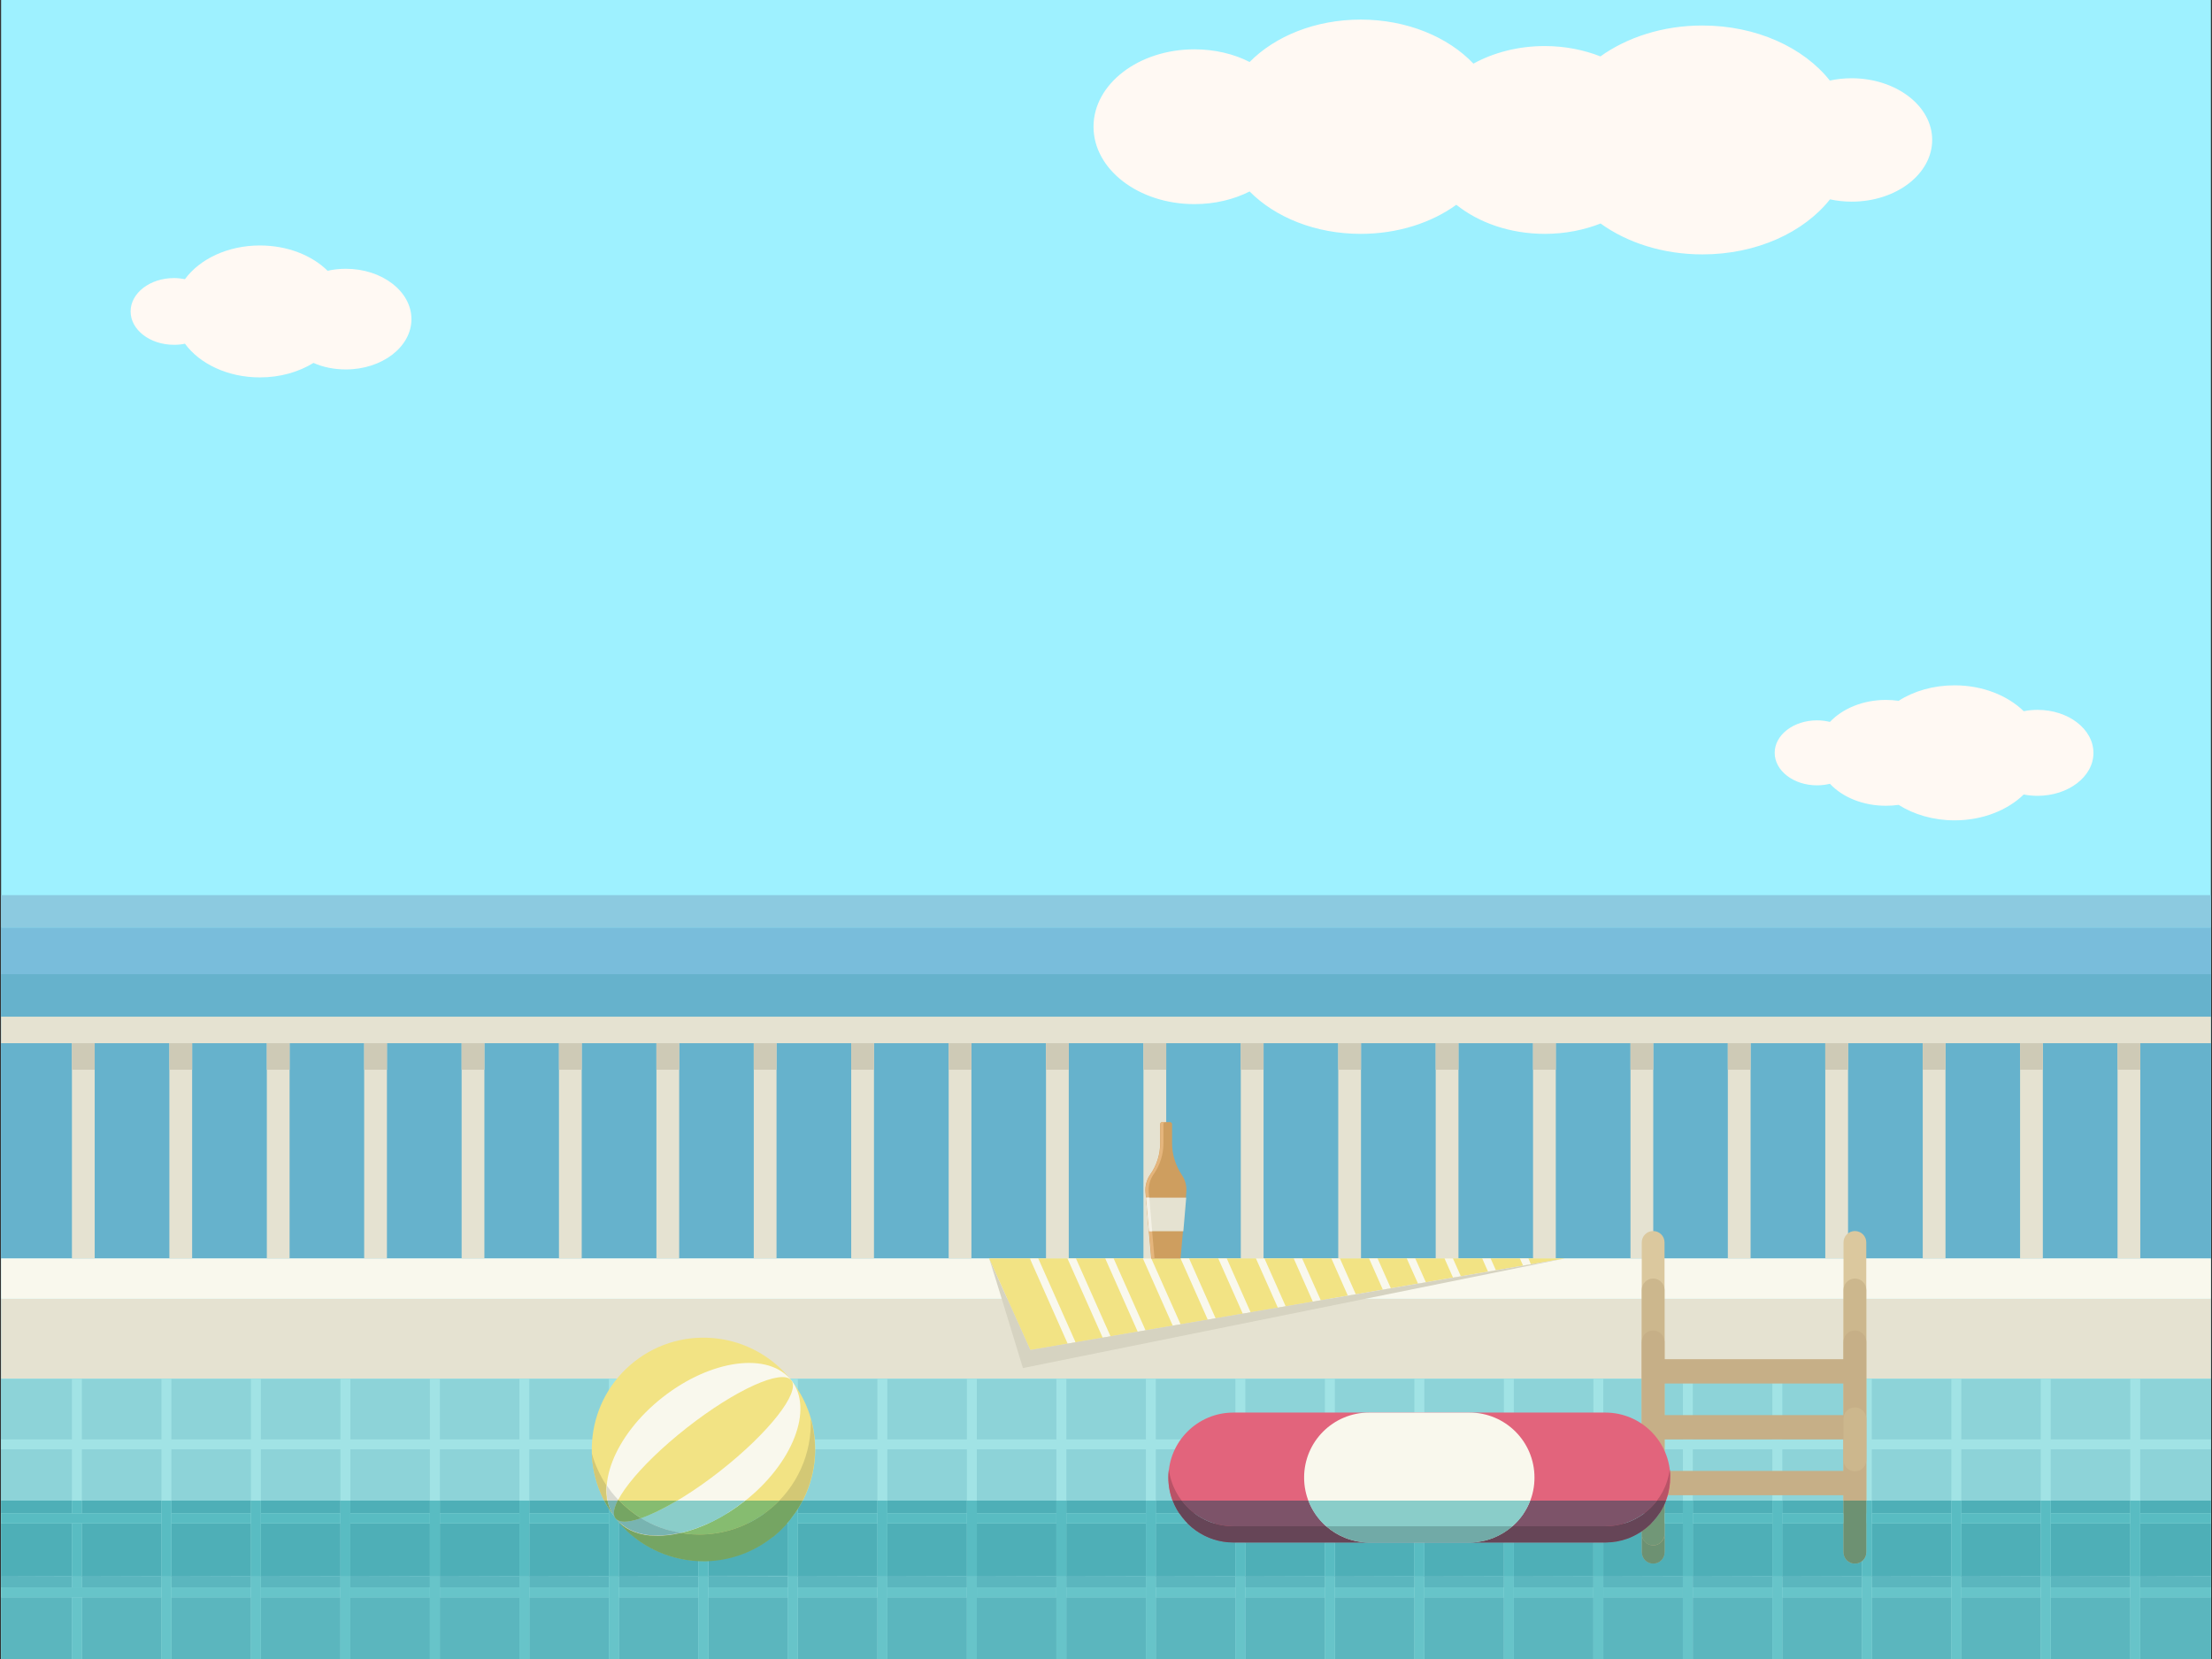<?xml version="1.0" encoding="UTF-8"?>
<svg width="480px" height="360px" viewBox="0 0 480 360" version="1.1" xmlns="http://www.w3.org/2000/svg" xmlns:xlink="http://www.w3.org/1999/xlink">
    <rect x="0" y="0" width="480" height="360" fill="#333333" stroke="none"/>
    <!-- Generator: Sketch 51.1 (57501) - http://www.bohemiancoding.com/sketch -->
    <title>Swimming pool2</title>
    <desc>Created with Sketch.</desc>
    <defs></defs>
    <g id="Swimming-pool2" stroke="none" stroke-width="1" fill="none" fill-rule="evenodd">
        <g id="Group-5" transform="translate(0, -40)" fill-rule="nonzero">
            <g id="vintage-swimming-pool-4">
                <rect id="Rectangle-path" fill="#9EF1FF" x="0.24" y="0" width="479.52" height="479.52"></rect>
                <g id="Group" transform="translate(28.292, 44.251)" fill="#FFF9F3">
                    <path d="M46.753,54.075 C45.387,54.075 44.044,54.219 42.797,54.506 C39.393,51.15 34.07,49.016 28.1,49.016 C21.123,49.016 15.033,51.965 11.844,56.329 C11.077,56.185 10.286,56.089 9.471,56.089 C4.268,56.089 0.048,59.326 0.048,63.33 C0.048,67.334 4.268,70.57 9.471,70.57 C10.286,70.57 11.101,70.499 11.844,70.331 C15.033,74.694 21.123,77.643 28.1,77.643 C32.511,77.643 36.539,76.469 39.728,74.502 C41.79,75.414 44.188,75.917 46.753,75.917 C54.617,75.917 60.995,71.026 60.995,64.984 C60.971,58.966 54.617,54.075 46.753,54.075 Z" id="Shape"></path>
                    <path d="M373.482,12.729 C371.842,12.729 370.273,12.908 368.775,13.228 C363.106,6.062 352.837,1.284 341.106,1.284 C332.549,1.284 324.776,3.851 318.999,7.987 C315.362,6.561 311.262,5.741 306.912,5.741 C301.136,5.741 295.787,7.167 291.437,9.556 C285.946,3.78 277.032,0 266.977,0 C257.136,0 248.4,3.601 242.873,9.199 C239.45,7.452 235.314,6.454 230.893,6.454 C218.805,6.454 209,13.977 209,23.248 C209,32.518 218.805,40.042 230.893,40.042 C235.314,40.042 239.415,39.043 242.873,37.296 C248.4,42.894 257.136,46.496 266.977,46.496 C275,46.496 282.309,44.107 287.729,40.184 C292.578,44.071 299.388,46.496 306.947,46.496 C311.298,46.496 315.398,45.676 319.035,44.249 C324.811,48.421 332.584,50.953 341.142,50.953 C352.873,50.953 363.142,46.175 368.811,39.008 C370.308,39.329 371.877,39.507 373.517,39.507 C383.18,39.507 390.989,33.517 390.989,26.1 C390.989,18.684 383.109,12.729 373.482,12.729 Z" id="Shape"></path>
                    <path d="M413.85,149.787 C412.819,149.787 411.812,149.883 410.853,150.075 C407.353,146.67 401.934,144.465 395.844,144.465 C391.241,144.465 386.997,145.711 383.712,147.821 C382.825,147.701 381.89,147.629 380.955,147.629 C375.944,147.629 371.532,149.523 368.799,152.401 C367.912,152.185 366.977,152.065 365.994,152.065 C360.935,152.065 356.811,155.206 356.811,159.114 C356.811,162.998 360.911,166.163 365.994,166.163 C366.977,166.163 367.912,166.043 368.799,165.827 C371.508,168.728 375.944,170.598 380.955,170.598 C381.89,170.598 382.825,170.526 383.712,170.407 C386.997,172.493 391.241,173.763 395.844,173.763 C401.934,173.763 407.353,171.557 410.853,168.153 C411.812,168.345 412.819,168.441 413.85,168.441 C420.539,168.441 425.982,164.269 425.982,159.138 C425.982,153.959 420.539,149.787 413.85,149.787 Z" id="Shape"></path>
                </g>
                <rect id="Rectangle-path" fill="#8CCAE0" x="0.24" y="234.246" width="479.52" height="7.025"></rect>
                <rect id="Rectangle-path" fill="#79BDDB" x="0.24" y="241.271" width="479.52" height="71.808"></rect>
                <rect id="Rectangle-path" fill="#66B2CC" x="0.24" y="251.389" width="479.52" height="61.69"></rect>
                <rect id="Rectangle-path" fill="#E5E2D1" x="0.24" y="321.83" width="479.52" height="17.359"></rect>
                <rect id="Rectangle-path" fill="#F9F8ED" x="0.24" y="313.079" width="479.52" height="8.751"></rect>
                <rect id="Rectangle-path" fill="#8DD3D8" x="0.24" y="339.189" width="479.52" height="140.332"></rect>
                <g id="Group" transform="translate(0, 339.021)" fill="#A1E3E5">
                    <rect id="Rectangle-path" x="15.608" y="0.168" width="2.158" height="140.332"></rect>
                    <rect id="Rectangle-path" transform="translate(239.992, 14.402) rotate(90) translate(-239.992, -14.402) " x="238.913" y="-225.359" width="2.158" height="479.52"></rect>
                    <rect id="Rectangle-path" transform="translate(240.006, 30.455) rotate(90) translate(-240.006, -30.455) " x="238.927" y="-209.305" width="2.158" height="479.52"></rect>
                    <rect id="Rectangle-path" transform="translate(239.996, 46.509) rotate(90) translate(-239.996, -46.509) " x="238.917" y="-193.251" width="2.158" height="479.52"></rect>
                    <rect id="Rectangle-path" x="35.029" y="0.168" width="2.158" height="140.332"></rect>
                    <rect id="Rectangle-path" x="54.45" y="0.168" width="2.158" height="140.332"></rect>
                    <rect id="Rectangle-path" x="73.87" y="0.168" width="2.158" height="140.332"></rect>
                    <rect id="Rectangle-path" x="93.291" y="0.168" width="2.158" height="140.332"></rect>
                    <rect id="Rectangle-path" x="112.711" y="0.168" width="2.158" height="140.332"></rect>
                    <rect id="Rectangle-path" x="132.132" y="0.168" width="2.158" height="140.332"></rect>
                    <rect id="Rectangle-path" x="151.552" y="0.168" width="2.158" height="140.332"></rect>
                    <rect id="Rectangle-path" x="170.973" y="0.168" width="2.158" height="140.332"></rect>
                    <rect id="Rectangle-path" x="190.394" y="0.168" width="2.158" height="140.332"></rect>
                    <rect id="Rectangle-path" x="209.814" y="0.168" width="2.158" height="140.332"></rect>
                    <rect id="Rectangle-path" x="229.235" y="0.168" width="2.158" height="140.332"></rect>
                    <rect id="Rectangle-path" x="248.655" y="0.168" width="2.158" height="140.332"></rect>
                    <rect id="Rectangle-path" x="268.076" y="0.168" width="2.158" height="140.332"></rect>
                    <rect id="Rectangle-path" x="287.497" y="0.168" width="2.158" height="140.332"></rect>
                    <rect id="Rectangle-path" x="306.917" y="0.168" width="2.158" height="140.332"></rect>
                    <rect id="Rectangle-path" x="326.338" y="0.168" width="2.158" height="140.332"></rect>
                    <rect id="Rectangle-path" x="345.758" y="0.168" width="2.158" height="140.332"></rect>
                    <rect id="Rectangle-path" x="365.179" y="0.168" width="2.158" height="140.332"></rect>
                    <rect id="Rectangle-path" x="384.599" y="0.168" width="2.158" height="140.332"></rect>
                    <rect id="Rectangle-path" x="404.02" y="0.168" width="2.158" height="140.332"></rect>
                    <rect id="Rectangle-path" x="423.441" y="0.168" width="2.158" height="140.332"></rect>
                    <rect id="Rectangle-path" x="442.837" y="0.168" width="2.158" height="140.332"></rect>
                    <rect id="Rectangle-path" x="462.258" y="0.168" width="2.158" height="140.332"></rect>
                </g>
                <g id="Group" transform="translate(0.24, 260.619)">
                    <rect id="Rectangle-path" fill="#E5E2D1" x="0" y="0" width="479.52" height="5.754"></rect>
                    <rect id="Rectangle-path" fill="#E5E2D1" x="15.369" y="5.754" width="4.939" height="46.705"></rect>
                    <rect id="Rectangle-path" fill="#E5E2D1" x="36.515" y="5.754" width="4.939" height="46.705"></rect>
                    <rect id="Rectangle-path" fill="#E5E2D1" x="57.662" y="5.754" width="4.939" height="46.705"></rect>
                    <rect id="Rectangle-path" fill="#E5E2D1" x="78.785" y="5.754" width="4.939" height="46.705"></rect>
                    <rect id="Rectangle-path" fill="#E5E2D1" x="99.932" y="5.754" width="4.939" height="46.705"></rect>
                    <rect id="Rectangle-path" fill="#E5E2D1" x="121.055" y="5.754" width="4.939" height="46.705"></rect>
                    <rect id="Rectangle-path" fill="#E5E2D1" x="142.202" y="5.754" width="4.939" height="46.705"></rect>
                    <rect id="Rectangle-path" fill="#E5E2D1" x="163.325" y="5.754" width="4.939" height="46.705"></rect>
                    <rect id="Rectangle-path" fill="#E5E2D1" x="184.472" y="5.754" width="4.939" height="46.705"></rect>
                    <rect id="Rectangle-path" fill="#E5E2D1" x="205.618" y="5.754" width="4.939" height="46.705"></rect>
                    <rect id="Rectangle-path" fill="#E5E2D1" x="226.741" y="5.754" width="4.939" height="46.705"></rect>
                    <rect id="Rectangle-path" fill="#E5E2D1" x="247.888" y="5.754" width="4.939" height="46.705"></rect>
                    <rect id="Rectangle-path" fill="#E5E2D1" x="269.011" y="5.754" width="4.939" height="46.705"></rect>
                    <rect id="Rectangle-path" fill="#E5E2D1" x="290.158" y="5.754" width="4.939" height="46.705"></rect>
                    <rect id="Rectangle-path" fill="#E5E2D1" x="311.305" y="5.754" width="4.939" height="46.705"></rect>
                    <rect id="Rectangle-path" fill="#E5E2D1" x="332.428" y="5.754" width="4.939" height="46.705"></rect>
                    <rect id="Rectangle-path" fill="#E5E2D1" x="353.574" y="5.754" width="4.939" height="46.705"></rect>
                    <rect id="Rectangle-path" fill="#E5E2D1" x="374.697" y="5.754" width="4.939" height="46.705"></rect>
                    <rect id="Rectangle-path" fill="#E5E2D1" x="395.844" y="5.754" width="4.939" height="46.705"></rect>
                    <rect id="Rectangle-path" fill="#E5E2D1" x="416.991" y="5.754" width="4.939" height="46.705"></rect>
                    <rect id="Rectangle-path" fill="#E5E2D1" x="438.114" y="5.754" width="4.939" height="46.705"></rect>
                    <rect id="Rectangle-path" fill="#E5E2D1" x="459.261" y="5.754" width="4.939" height="46.705"></rect>
                    <rect id="Rectangle-path" fill="#CECAB6" x="15.369" y="5.754" width="4.939" height="5.754"></rect>
                    <rect id="Rectangle-path" fill="#CECAB6" x="36.515" y="5.754" width="4.939" height="5.754"></rect>
                    <rect id="Rectangle-path" fill="#CECAB6" x="57.662" y="5.754" width="4.939" height="5.754"></rect>
                    <rect id="Rectangle-path" fill="#CECAB6" x="78.785" y="5.754" width="4.939" height="5.754"></rect>
                    <rect id="Rectangle-path" fill="#CECAB6" x="99.932" y="5.754" width="4.939" height="5.754"></rect>
                    <rect id="Rectangle-path" fill="#CECAB6" x="121.055" y="5.754" width="4.939" height="5.754"></rect>
                    <rect id="Rectangle-path" fill="#CECAB6" x="142.202" y="5.754" width="4.939" height="5.754"></rect>
                    <rect id="Rectangle-path" fill="#CECAB6" x="163.325" y="5.754" width="4.939" height="5.754"></rect>
                    <rect id="Rectangle-path" fill="#CECAB6" x="184.472" y="5.754" width="4.939" height="5.754"></rect>
                    <rect id="Rectangle-path" fill="#CECAB6" x="205.618" y="5.754" width="4.939" height="5.754"></rect>
                    <rect id="Rectangle-path" fill="#CECAB6" x="226.741" y="5.754" width="4.939" height="5.754"></rect>
                    <rect id="Rectangle-path" fill="#CECAB6" x="247.888" y="5.754" width="4.939" height="5.754"></rect>
                    <rect id="Rectangle-path" fill="#CECAB6" x="269.011" y="5.754" width="4.939" height="5.754"></rect>
                    <rect id="Rectangle-path" fill="#CECAB6" x="290.158" y="5.754" width="4.939" height="5.754"></rect>
                    <rect id="Rectangle-path" fill="#CECAB6" x="311.305" y="5.754" width="4.939" height="5.754"></rect>
                    <rect id="Rectangle-path" fill="#CECAB6" x="332.428" y="5.754" width="4.939" height="5.754"></rect>
                    <rect id="Rectangle-path" fill="#CECAB6" x="353.574" y="5.754" width="4.939" height="5.754"></rect>
                    <rect id="Rectangle-path" fill="#CECAB6" x="374.697" y="5.754" width="4.939" height="5.754"></rect>
                    <rect id="Rectangle-path" fill="#CECAB6" x="395.844" y="5.754" width="4.939" height="5.754"></rect>
                    <rect id="Rectangle-path" fill="#CECAB6" x="416.991" y="5.754" width="4.939" height="5.754"></rect>
                    <rect id="Rectangle-path" fill="#CECAB6" x="438.114" y="5.754" width="4.939" height="5.754"></rect>
                    <rect id="Rectangle-path" fill="#CECAB6" x="459.261" y="5.754" width="4.939" height="5.754"></rect>
                </g>
                <g id="Group" transform="translate(356.044, 307.133)">
                    <path d="M2.685,72.168 C1.319,72.168 0.216,71.065 0.216,69.698 L0.216,2.47 C0.216,1.103 1.319,2.27373675e-13 2.685,2.27373675e-13 C4.052,2.27373675e-13 5.155,1.103 5.155,2.47 L5.155,69.698 C5.155,71.065 4.052,72.168 2.685,72.168 Z" id="Shape" fill="#DBC89E"></path>
                    <path d="M2.685,72.168 C1.319,72.168 0.216,71.065 0.216,69.698 L0.216,12.779 C0.216,11.413 1.319,10.31 2.685,10.31 C4.052,10.31 5.155,11.413 5.155,12.779 L5.155,69.698 C5.155,71.065 4.052,72.168 2.685,72.168 Z" id="Shape" fill="#CCB78D"></path>
                    <path d="M2.685,72.168 C1.319,72.168 0.216,71.065 0.216,69.698 L0.216,24.048 C0.216,22.681 1.319,21.578 2.685,21.578 C4.052,21.578 5.155,22.681 5.155,24.048 L5.155,69.698 C5.155,71.065 4.052,72.168 2.685,72.168 Z" id="Shape" fill="#C6AF87"></path>
                    <path d="M46.466,72.168 C45.099,72.168 43.996,71.065 43.996,69.698 L43.996,2.47 C43.996,1.103 45.099,2.27373675e-13 46.466,2.27373675e-13 C47.832,2.27373675e-13 48.935,1.103 48.935,2.47 L48.935,69.698 C48.935,71.065 47.832,72.168 46.466,72.168 Z" id="Shape" fill="#DBC89E"></path>
                    <path d="M46.466,72.168 C45.099,72.168 43.996,71.065 43.996,69.698 L43.996,12.779 C43.996,11.413 45.099,10.31 46.466,10.31 C47.832,10.31 48.935,11.413 48.935,12.779 L48.935,69.698 C48.935,71.065 47.832,72.168 46.466,72.168 Z" id="Shape" fill="#CCB78D"></path>
                    <path d="M46.466,72.168 C45.099,72.168 43.996,71.065 43.996,69.698 L43.996,24.048 C43.996,22.681 45.099,21.578 46.466,21.578 C47.832,21.578 48.935,22.681 48.935,24.048 L48.935,69.698 C48.935,71.065 47.832,72.168 46.466,72.168 Z" id="Shape" fill="#C6AF87"></path>
                    <rect id="Rectangle-path" fill="#C6AF87" x="2.685" y="27.812" width="42.39" height="5.275"></rect>
                    <rect id="Rectangle-path" fill="#C6AF87" x="2.685" y="39.944" width="42.39" height="5.275"></rect>
                    <rect id="Rectangle-path" fill="#C6AF87" x="2.685" y="52.052" width="42.39" height="5.275"></rect>
                    <path d="M2.685,68.212 C1.319,68.212 0.216,67.109 0.216,65.742 L0.216,56.799 C0.216,55.433 1.319,54.33 2.685,54.33 C4.052,54.33 5.155,55.433 5.155,56.799 L5.155,65.742 C5.155,67.109 4.052,68.212 2.685,68.212 Z" id="Shape" fill="#CCB78D"></path>
                    <path d="M46.466,52.148 C45.099,52.148 43.996,51.045 43.996,49.678 L43.996,40.735 C43.996,39.369 45.099,38.266 46.466,38.266 C47.832,38.266 48.935,39.369 48.935,40.735 L48.935,49.678 C48.935,51.045 47.832,52.148 46.466,52.148 Z" id="Shape" fill="#CCB78D"></path>
                </g>
                <g id="Group" transform="translate(118.442, 320.32)">
                    <g id="Oval">
                        <circle fill="#F2E384" transform="translate(34.216, 34.192) rotate(-38.153) translate(-34.216, -34.192) " cx="34.216" cy="34.192" r="24.241"></circle>
                        <ellipse fill="#F9F8ED" transform="translate(34.216, 34.192) rotate(-38.153) translate(-34.216, -34.192) " cx="34.216" cy="34.192" rx="24.241" ry="14.362"></ellipse>
                        <ellipse fill="#F2E384" transform="translate(34.216, 34.192) rotate(-38.153) translate(-34.216, -34.192) " cx="34.216" cy="34.192" rx="24.241" ry="5.922"></ellipse>
                    </g>
                    <g transform="translate(9.83, 27.333)" id="Shape">
                        <path d="M38.434,26.565 C34.382,29.467 29.706,30.929 25.031,31.073 C29.706,30.953 34.382,29.467 38.434,26.565 M38.482,26.541 C38.458,26.565 38.458,26.565 38.482,26.541 C38.458,26.565 38.458,26.565 38.482,26.541 M38.505,26.517 C38.505,26.517 38.482,26.541 38.482,26.541 C38.482,26.541 38.505,26.541 38.505,26.517 M39.393,25.87 C39.393,25.87 39.369,25.87 39.393,25.87 C39.369,25.87 39.393,25.87 39.393,25.87" fill="#DFE0E1"></path>
                        <path d="M47.664,0.216 C47.928,7.696 44.739,15.177 38.41,20.164 C33.231,24.24 26.925,25.846 20.859,25.199 C20.38,25.151 19.924,25.079 19.445,25.007 C17.023,25.558 14.721,25.726 12.635,25.51 C9.542,25.175 6.953,23.976 5.275,21.818 C9.471,27.165 15.489,30.282 21.746,30.953 C22.825,31.073 23.904,31.121 25.007,31.073 C29.682,30.953 34.358,29.467 38.41,26.565 C38.41,26.565 38.434,26.565 38.434,26.541 C38.434,26.541 38.434,26.541 38.458,26.541 C38.458,26.541 38.458,26.541 38.458,26.541 C38.458,26.541 38.482,26.517 38.482,26.517 C38.505,26.494 38.505,26.494 38.529,26.47 C38.793,26.278 39.033,26.086 39.297,25.894 C39.321,25.894 39.321,25.87 39.345,25.87 C39.345,25.87 39.345,25.87 39.345,25.87 C39.369,25.87 39.369,25.846 39.393,25.846 C39.393,25.846 39.393,25.846 39.393,25.846 C39.417,25.846 39.417,25.822 39.441,25.822 C39.441,25.822 39.441,25.822 39.441,25.822 C39.465,25.822 39.465,25.798 39.489,25.798 C39.512,25.798 39.512,25.774 39.536,25.774 C39.536,25.774 39.536,25.774 39.536,25.774 C39.56,25.75 39.584,25.726 39.632,25.702 C39.632,25.702 39.632,25.702 39.632,25.702 C39.656,25.678 39.68,25.654 39.728,25.63 C39.728,25.63 39.728,25.63 39.728,25.63 C47.401,19.277 50.23,9.231 47.664,0.216" fill="#D3C875"></path>
                        <path d="M10.837,21.794 C9.159,22.37 7.792,22.609 6.785,22.513 C6.138,22.442 5.634,22.226 5.323,21.818 C7.001,23.952 9.59,25.175 12.683,25.51 C14.769,25.726 17.071,25.558 19.493,25.007 C16.448,24.503 13.499,23.425 10.837,21.794" fill="#D9DAD1"></path>
                        <path d="M5.434,21.863 C5.473,21.863 5.473,21.863 5.434,21.863 C5.473,21.863 5.473,21.863 5.434,21.863 M4.963,21.363 C4.963,21.363 4.963,21.392 4.963,21.363 C4.963,21.392 4.963,21.363 4.963,21.363" fill="#DFE0E1"></path>
                        <path d="M0.144,7.72 C0.312,12.468 1.87,17.191 4.891,21.267 C4.891,21.267 4.891,21.267 4.891,21.267 C4.915,21.291 4.939,21.339 4.963,21.363 C4.963,21.363 4.963,21.363 4.963,21.363 C4.963,21.387 4.987,21.387 4.987,21.411 C4.987,21.411 4.987,21.411 4.987,21.411 C4.987,21.435 5.011,21.435 5.011,21.459 C5.011,21.459 5.011,21.459 5.011,21.459 C5.011,21.483 5.035,21.483 5.035,21.506 C5.035,21.506 5.035,21.506 5.035,21.506 C5.059,21.53 5.083,21.578 5.107,21.602 C5.107,21.602 5.107,21.602 5.107,21.602 C5.107,21.626 5.131,21.626 5.131,21.65 C5.131,21.65 5.131,21.65 5.131,21.65 C5.131,21.674 5.155,21.674 5.155,21.698 C5.155,21.698 5.155,21.698 5.155,21.698 C5.155,21.722 5.179,21.722 5.179,21.746 C5.179,21.746 5.179,21.746 5.179,21.746 C5.179,21.77 5.203,21.77 5.203,21.794 C3.668,19.852 3.069,17.383 3.285,14.625 C1.894,12.492 0.839,10.142 0.144,7.72" fill="#D3C875"></path>
                        <path d="M3.381,14.673 C3.189,17.407 3.788,19.9 5.299,21.842 C4.675,21.027 4.915,19.612 5.874,17.79 C5.371,17.239 4.867,16.687 4.388,16.088 C4.028,15.608 3.692,15.129 3.381,14.673" fill="#D9DAD1"></path>
                        <path d="M5.874,17.766 C4.915,19.588 4.675,21.003 5.299,21.818 C5.61,22.202 6.09,22.442 6.761,22.513 C7.768,22.609 9.159,22.37 10.813,21.794 C9.039,20.691 7.361,19.349 5.874,17.766" fill="#D3C875"></path>
                    </g>
                </g>
                <g id="Group" transform="translate(253.427, 346.454)">
                    <path d="M94.921,28.268 L14.218,28.268 C6.426,28.268 0.12,21.962 0.12,14.17 C0.12,6.378 6.426,0.072 14.218,0.072 L94.921,0.072 C102.713,0.072 109.019,6.378 109.019,14.17 C109.019,21.938 102.713,28.268 94.921,28.268 Z" id="Shape" fill="#E2647C"></path>
                    <path d="M65.455,28.268 L43.66,28.268 C35.868,28.268 29.562,21.962 29.562,14.17 C29.562,6.378 35.868,0.072 43.66,0.072 L65.455,0.072 C73.247,0.072 79.552,6.378 79.552,14.17 C79.576,21.938 73.247,28.268 65.455,28.268 Z" id="Shape" fill="#F9F8ED"></path>
                    <g transform="translate(0, 12.228)" id="Shape">
                        <path d="M100.412,14.913 C98.733,15.632 96.863,16.016 94.921,16.016 C96.863,16.04 98.709,15.632 100.412,14.913" fill="#D1D3D4"></path>
                        <path d="M0.216,0.168 C0.144,0.743 0.096,1.319 0.096,1.918 C0.096,9.71 6.402,16.016 14.194,16.016 L43.636,16.016 C40.064,16.016 36.803,14.697 34.31,12.492 L14.17,12.492 C7.025,12.515 1.079,7.121 0.216,0.168 M108.899,0.168 C108.036,7.121 102.09,12.515 94.897,12.515 L74.757,12.515 C72.264,14.697 69.003,16.04 65.431,16.04 L94.873,16.04 C96.815,16.04 98.685,15.656 100.364,14.937 C105.423,12.803 108.971,7.792 108.971,1.942 C109.019,1.319 108.971,0.743 108.899,0.168" fill="#B95367"></path>
                        <path d="M74.781,12.515 L34.358,12.515 C36.851,14.697 40.112,16.04 43.684,16.04 L65.479,16.04 C69.027,16.04 72.288,14.697 74.781,12.515" fill="#CCCDC5"></path>
                    </g>
                </g>
                <g id="Group" transform="translate(0.24, 365.395)">
                    <polyline id="Shape" fill="#A1E3E5" points="0 5.155 0 2.997 479.52 2.997 479.52 5.155 0 5.155"></polyline>
                    <polyline id="Shape" fill="#A1E3E5" points="0 21.219 0 19.061 479.52 19.061 479.52 21.219 0 21.219"></polyline>
                    <path d="M166.466,8.823 C162.414,11.724 157.738,13.187 153.063,13.331 C157.738,13.211 162.414,11.724 166.466,8.823 M166.537,8.775 L166.513,8.799 L166.537,8.775" id="Shape" fill="#DFE0E1"></path>
                    <path d="M138.869,4.052 C137.191,4.627 135.824,4.867 134.817,4.771 C134.17,4.699 133.666,4.484 133.355,4.076 C135.033,6.21 137.622,7.433 140.715,7.768 C142.801,7.984 145.103,7.816 147.524,7.265 C144.48,6.761 141.53,5.682 138.869,4.052" id="Shape" fill="#D9DAD1"></path>
                    <path d="M133.906,0.024 C132.947,1.846 132.707,3.261 133.331,4.076 C133.642,4.46 134.122,4.699 134.793,4.771 C135.8,4.867 137.191,4.627 138.845,4.052 C137.071,2.949 135.393,1.606 133.906,0.024" id="Shape" fill="#D3C875"></path>
                    <path d="M353.598,8.2 C351.92,8.919 350.05,9.303 348.108,9.303 C350.05,9.327 351.896,8.919 353.598,8.2" id="Shape" fill="#D1D3D4"></path>
                    <path d="M327.968,5.802 L287.544,5.802 C290.038,7.984 293.299,9.327 296.871,9.327 L318.665,9.327 C322.214,9.327 325.475,7.984 327.968,5.802" id="Shape" fill="#CCCDC5"></path>
                    <path d="M287.257,9.327 L269.994,9.327 L269.994,16.639 L287.257,16.639 L287.257,9.327 M306.677,9.327 L289.415,9.327 L289.415,16.639 L306.677,16.639 L306.677,9.327 M326.098,9.327 L308.835,9.327 L308.835,16.639 L326.098,16.639 L326.098,9.327 M345.518,9.327 L328.256,9.327 L328.256,16.639 L345.518,16.639 L345.518,9.327 M15.369,5.155 L0,5.155 L0,16.639 L0,16.615 L15.369,16.615 L15.369,5.155 M34.789,5.155 L17.526,5.155 L17.526,16.615 L34.789,16.615 L34.789,5.155 M54.21,5.155 L36.947,5.155 L36.947,16.615 L54.21,16.615 L54.21,5.155 M73.63,5.155 L56.368,5.155 L56.368,16.615 L73.63,16.615 L73.63,5.155 M93.051,5.155 L75.788,5.155 L75.788,16.615 L93.051,16.615 L93.051,5.155 M112.472,5.155 L95.209,5.155 L95.209,16.615 L112.472,16.615 L112.472,5.155 M131.892,5.155 L114.629,5.155 L114.629,16.615 L131.892,16.615 L131.892,5.155 M134.242,5.155 L134.05,5.155 L134.05,16.615 L151.313,16.615 L151.313,13.307 C144.959,13.043 138.725,10.238 134.242,5.155 M166.513,8.799 L166.537,8.775 L166.513,8.799 M170.733,5.155 L170.541,5.155 C170.47,5.251 170.374,5.347 170.302,5.419 C170.278,5.443 170.278,5.443 170.254,5.467 C170.254,5.467 170.23,5.491 170.23,5.514 C170.23,5.514 170.23,5.514 170.23,5.514 C170.23,5.514 170.206,5.538 170.206,5.538 C170.206,5.538 170.206,5.538 170.206,5.538 C170.206,5.538 170.182,5.562 170.182,5.562 C170.182,5.562 170.182,5.562 170.158,5.586 C170.158,5.586 170.158,5.586 170.134,5.61 C170.134,5.634 170.11,5.634 170.11,5.634 C170.11,5.634 170.11,5.634 170.11,5.634 C170.11,5.634 170.086,5.658 170.086,5.658 C169.391,6.402 168.623,7.121 167.808,7.792 C167.784,7.816 167.76,7.84 167.712,7.864 C167.688,7.888 167.664,7.912 167.616,7.936 C167.616,7.936 167.616,7.936 167.616,7.936 L167.568,7.96 L167.52,7.984 L167.497,8.008 C167.497,8.008 167.473,8.008 167.473,8.032 L167.425,8.056 L167.377,8.08 C167.161,8.248 166.921,8.416 166.705,8.583 C166.681,8.607 166.633,8.631 166.609,8.655 L166.561,8.703 L166.537,8.727 L166.513,8.727 L166.49,8.751 C166.442,8.799 166.37,8.823 166.322,8.871 C166.322,8.871 166.298,8.871 166.298,8.895 C166.274,8.919 166.25,8.943 166.226,8.943 C162.342,11.628 157.93,13.043 153.495,13.235 L153.495,16.543 L170.757,16.543 L170.757,5.155 M190.154,5.155 L172.891,5.155 L172.891,16.615 L190.154,16.615 L190.154,5.155 M209.574,5.155 L192.312,5.155 L192.312,16.615 L209.574,16.615 L209.574,5.155 M228.995,5.155 L211.732,5.155 L211.732,16.615 L228.995,16.615 L228.995,5.155 M248.416,5.155 L231.153,5.155 L231.153,16.615 L248.416,16.615 L248.416,5.155 M257.407,5.155 L250.573,5.155 L250.573,16.615 L267.836,16.615 L267.836,9.303 L267.405,9.303 C263.497,9.327 259.948,7.72 257.407,5.155 M364.939,5.155 L360.983,5.155 L360.983,7.457 L360.983,11.413 C360.983,12.779 359.88,13.882 358.513,13.882 C357.147,13.882 356.044,12.779 356.044,11.413 L356.044,6.857 C353.79,8.392 351.057,9.303 348.108,9.303 L347.676,9.303 L347.676,16.615 L364.939,16.615 L364.939,5.155 M384.36,5.155 L367.097,5.155 L367.097,16.615 L384.36,16.615 L384.36,5.155 M399.8,5.155 L386.494,5.155 L386.494,16.615 L403.756,16.615 L403.756,13.403 C403.349,13.714 402.821,13.906 402.27,13.906 C400.903,13.906 399.8,12.803 399.8,11.437 L399.8,5.155 M423.201,5.155 L405.938,5.155 L405.938,16.615 L423.201,16.615 L423.201,5.155 M442.597,5.155 L425.335,5.155 L425.335,16.615 L442.597,16.615 L442.597,5.155 M462.018,5.155 L444.755,5.155 L444.755,16.615 L462.018,16.615 L462.018,5.155 M479.52,5.155 L464.176,5.155 L464.176,16.615 L479.52,16.615 L479.52,5.155 M15.369,0.24 L0,0.24 L0,2.997 L15.369,2.997 L15.369,0.24 M34.789,0.24 L17.526,0.24 L17.526,2.997 L34.789,2.997 L34.789,0.24 M54.21,0.24 L36.947,0.24 L36.947,2.997 L54.21,2.997 L54.21,0.24 M73.63,0.24 L56.368,0.24 L56.368,2.997 L73.63,2.997 L73.63,0.24 M93.051,0.24 L75.788,0.24 L75.788,2.997 L93.051,2.997 L93.051,0.24 M112.472,0.24 L95.209,0.24 L95.209,2.997 L112.472,2.997 L112.472,0.24 M130.861,0.24 L114.629,0.24 L114.629,2.997 L131.892,2.997 L131.892,2.038 C131.532,1.439 131.173,0.839 130.861,0.24 M190.154,0.24 L173.922,0.24 C173.61,0.863 173.251,1.463 172.891,2.038 L172.891,2.997 L190.154,2.997 L190.154,0.24 M209.574,0.24 L192.312,0.24 L192.312,2.997 L209.574,2.997 L209.574,0.24 M228.995,0.24 L211.732,0.24 L211.732,2.997 L228.995,2.997 L228.995,0.24 M248.416,0.24 L231.153,0.24 L231.153,2.997 L248.416,2.997 L248.416,0.24 M254.218,0.24 L250.573,0.24 L250.573,2.997 L255.656,2.997 C255.081,2.134 254.601,1.223 254.218,0.24 M364.939,0.24 L361.295,0.24 C361.199,0.503 361.103,0.743 360.983,1.007 L360.983,3.021 L364.939,3.021 L364.939,0.24 M384.36,0.24 L367.097,0.24 L367.097,2.997 L384.36,2.997 L384.36,0.24 M399.8,0.24 L386.494,0.24 L386.494,2.997 L399.8,2.997 L399.8,0.24 M423.201,0.24 L405.938,0.24 L405.938,2.997 L423.201,2.997 L423.201,0.24 M442.597,0.24 L425.335,0.24 L425.335,2.997 L442.597,2.997 L442.597,0.24 M462.018,0.24 L444.755,0.24 L444.755,2.997 L462.018,2.997 L462.018,0.24 M479.52,0.24 L464.176,0.24 L464.176,2.997 L479.52,2.997 L479.52,0.24" id="Shape" fill="#4EAFB7"></path>
                    <path d="M17.526,5.155 L15.369,5.155 L15.369,16.615 L17.526,16.615 L17.526,5.155 M17.526,0.24 L15.369,0.24 L15.369,2.997 L17.526,2.997 L17.526,0.24" id="Shape" fill="#59BCC2"></path>
                    <path d="M170.733,4.963 C170.685,5.035 170.613,5.107 170.541,5.179 L170.733,5.179 L170.733,4.963 M134.05,4.939 L134.05,5.155 L134.242,5.155 C134.17,5.083 134.122,5.011 134.05,4.939 M34.789,2.997 L17.526,2.997 L15.369,2.997 L0,2.997 L0,5.155 L15.369,5.155 L17.526,5.155 L34.789,5.155 L34.789,2.997 M54.21,2.997 L36.947,2.997 L36.947,5.155 L54.21,5.155 L54.21,2.997 M73.63,2.997 L56.368,2.997 L56.368,5.155 L73.63,5.155 L73.63,2.997 M93.051,2.997 L75.788,2.997 L75.788,5.155 L93.051,5.155 L93.051,2.997 M112.472,2.997 L95.209,2.997 L95.209,5.155 L112.472,5.155 L112.472,2.997 M131.892,2.997 L114.629,2.997 L114.629,5.155 L131.892,5.155 L131.892,2.997 M190.154,2.997 L172.891,2.997 L172.891,5.155 L190.154,5.155 L190.154,2.997 M209.574,2.997 L192.312,2.997 L192.312,5.155 L209.574,5.155 L209.574,2.997 M228.995,2.997 L211.732,2.997 L211.732,5.155 L228.995,5.155 L228.995,2.997 M248.416,2.997 L231.153,2.997 L231.153,5.155 L248.416,5.155 L248.416,2.997 M255.632,2.997 L250.549,2.997 L250.549,5.155 L257.383,5.155 C256.759,4.507 256.16,3.788 255.632,2.997 M364.939,2.997 L360.983,2.997 L360.983,5.155 L364.939,5.155 L364.939,2.997 M384.36,2.997 L367.097,2.997 L367.097,5.155 L384.36,5.155 L384.36,2.997 M399.8,2.997 L386.494,2.997 L386.494,5.155 L399.8,5.155 L399.8,2.997 M423.201,2.997 L405.938,2.997 L405.938,5.155 L423.201,5.155 L423.201,2.997 M442.597,2.997 L425.335,2.997 L425.335,5.155 L442.597,5.155 L442.597,2.997 M462.018,2.997 L444.755,2.997 L444.755,5.155 L462.018,5.155 L462.018,2.997 M479.52,2.997 L464.176,2.997 L464.176,5.155 L479.52,5.155 L479.52,2.997" id="Shape" fill="#59BCC2"></path>
                    <polyline id="Shape" fill="#59BCC2" points="36.947 0.24 34.789 0.24 34.789 2.997 34.789 5.155 34.789 16.615 36.947 16.615 36.947 5.155 36.947 2.997 36.947 0.24"></polyline>
                    <polyline id="Shape" fill="#59BCC2" points="56.368 0.24 54.21 0.24 54.21 2.997 54.21 5.155 54.21 16.615 56.368 16.615 56.368 5.155 56.368 2.997 56.368 0.24"></polyline>
                    <polyline id="Shape" fill="#59BCC2" points="75.788 0.24 73.63 0.24 73.63 2.997 73.63 5.155 73.63 16.615 75.788 16.615 75.788 5.155 75.788 2.997 75.788 0.24"></polyline>
                    <polyline id="Shape" fill="#59BCC2" points="95.209 0.24 93.051 0.24 93.051 2.997 93.051 5.155 93.051 16.615 95.209 16.615 95.209 5.155 95.209 2.997 95.209 0.24"></polyline>
                    <polyline id="Shape" fill="#59BCC2" points="114.629 0.24 112.472 0.24 112.472 2.997 112.472 5.155 112.472 16.615 114.629 16.615 114.629 5.155 114.629 2.997 114.629 0.24"></polyline>
                    <path d="M131.892,2.038 L131.892,2.997 L131.892,5.155 L131.892,16.615 L134.05,16.615 L134.05,5.155 L134.05,4.939 C133.81,4.651 133.57,4.364 133.331,4.076 C133.235,3.956 133.139,3.812 133.043,3.692 L133.043,3.668 C132.635,3.141 132.252,2.589 131.892,2.038" id="Shape" fill="#59BCC2"></path>
                    <path d="M151.313,13.307 L151.313,16.615 L153.471,16.615 L153.471,13.307 C153.327,13.307 153.207,13.307 153.063,13.331 C153.207,13.331 153.327,13.331 153.471,13.307 C153.327,13.307 153.207,13.307 153.063,13.331 C152.895,13.331 152.751,13.331 152.583,13.331 C152.559,13.331 152.535,13.331 152.535,13.331 C152.535,13.331 152.511,13.331 152.511,13.331 C152.511,13.331 152.488,13.331 152.488,13.331 C152.464,13.331 152.44,13.331 152.416,13.331 C152.056,13.331 151.672,13.331 151.313,13.307" id="Shape" fill="#59BCC2"></path>
                    <path d="M172.891,2.038 C172.244,3.045 171.524,4.028 170.733,4.939 L170.733,5.155 L170.733,16.615 L172.891,16.615 L172.891,5.155 L172.891,2.997 L172.891,2.038" id="Shape" fill="#59BCC2"></path>
                    <polyline id="Shape" fill="#59BCC2" points="192.312 0.24 190.154 0.24 190.154 2.997 190.154 5.155 190.154 16.615 192.312 16.615 192.312 5.155 192.312 2.997 192.312 0.24"></polyline>
                    <polyline id="Shape" fill="#59BCC2" points="211.732 0.24 209.574 0.24 209.574 2.997 209.574 5.155 209.574 16.615 211.732 16.615 211.732 5.155 211.732 2.997 211.732 0.24"></polyline>
                    <polyline id="Shape" fill="#59BCC2" points="231.153 0.24 228.995 0.24 228.995 2.997 228.995 5.155 228.995 16.615 231.153 16.615 231.153 5.155 231.153 2.997 231.153 0.24"></polyline>
                    <polyline id="Shape" fill="#59BCC2" points="250.573 0.24 248.416 0.24 248.416 2.997 248.416 5.155 248.416 16.615 250.573 16.615 250.573 5.155 250.573 2.997 250.573 0.24"></polyline>
                    <polyline id="Shape" fill="#59BCC2" points="269.994 9.327 267.836 9.327 267.836 16.615 269.994 16.615 269.994 9.327"></polyline>
                    <polyline id="Shape" fill="#59BCC2" points="289.415 9.327 287.257 9.327 287.257 16.615 289.415 16.615 289.415 9.327"></polyline>
                    <polyline id="Shape" fill="#59BCC2" points="308.835 9.327 306.677 9.327 306.677 16.615 308.835 16.615 308.835 9.327"></polyline>
                    <polyline id="Shape" fill="#59BCC2" points="328.256 9.327 326.098 9.327 326.098 16.615 328.256 16.615 328.256 9.327"></polyline>
                    <polyline id="Shape" fill="#59BCC2" points="347.676 9.327 345.518 9.327 345.518 16.615 347.676 16.615 347.676 9.327"></polyline>
                    <polyline id="Shape" fill="#59BCC2" points="367.097 0.24 364.939 0.24 364.939 2.997 364.939 5.155 364.939 16.615 367.097 16.615 367.097 5.155 367.097 2.997 367.097 0.24"></polyline>
                    <polyline id="Shape" fill="#59BCC2" points="386.517 0.24 384.36 0.24 384.36 2.997 384.36 5.155 384.36 16.615 386.517 16.615 386.517 5.155 386.517 2.997 386.517 0.24"></polyline>
                    <path d="M405.938,0.24 L404.739,0.24 L404.739,11.437 C404.739,12.228 404.356,12.947 403.78,13.403 L403.78,16.615 L405.938,16.615 L405.938,5.155 L405.938,2.997 L405.938,0.24" id="Shape" fill="#59BCC2"></path>
                    <polyline id="Shape" fill="#59BCC2" points="425.359 0.24 423.201 0.24 423.201 2.997 423.201 5.155 423.201 16.615 425.359 16.615 425.359 5.155 425.359 2.997 425.359 0.24"></polyline>
                    <polyline id="Shape" fill="#59BCC2" points="444.755 0.24 442.597 0.24 442.597 2.997 442.597 5.155 442.597 16.615 444.755 16.615 444.755 5.155 444.755 2.997 444.755 0.24"></polyline>
                    <polyline id="Shape" fill="#59BCC2" points="464.176 0.24 462.018 0.24 462.018 2.997 462.018 5.155 462.018 16.615 464.176 16.615 464.176 5.155 464.176 2.997 464.176 0.24"></polyline>
                    <path d="M356.044,6.881 L356.044,11.437 C356.044,12.803 357.147,13.906 358.513,13.906 C359.88,13.906 360.983,12.803 360.983,11.437 L360.983,7.481 C360.983,8.847 359.88,9.95 358.513,9.95 C357.147,9.95 356.044,8.847 356.044,7.481 L356.044,6.881" id="Shape" fill="#6D9172"></path>
                    <path d="M404.739,0.24 L399.8,0.24 L399.8,11.437 C399.8,12.803 400.903,13.906 402.27,13.906 C403.636,13.906 404.739,12.803 404.739,11.437 L404.739,0.24" id="Shape" fill="#6D9172"></path>
                    <path d="M360.959,1.007 C359.88,3.381 358.178,5.419 356.02,6.881 L356.02,7.481 C356.02,8.847 357.123,9.95 358.49,9.95 C359.856,9.95 360.959,8.847 360.959,7.481 L360.959,5.179 L360.959,3.021 L360.959,1.007" id="Shape" fill="#719777"></path>
                    <path d="M152.535,13.331 C152.535,13.331 152.511,13.331 152.535,13.331 C152.511,13.331 152.535,13.331 152.535,13.331 M166.681,8.679 C166.657,8.703 166.609,8.727 166.585,8.751 C166.633,8.727 166.657,8.703 166.681,8.679 M141.123,7.816 C141.578,7.864 142.034,7.864 142.513,7.864 C142.058,7.864 141.602,7.84 141.171,7.816 C141.171,7.816 141.171,7.816 141.171,7.816 C141.147,7.816 141.147,7.816 141.123,7.816 C141.123,7.816 141.123,7.816 141.123,7.816 M141.003,7.792 C141.051,7.792 141.075,7.792 141.123,7.792 C141.123,7.792 141.123,7.792 141.123,7.792 C141.099,7.792 141.099,7.792 141.075,7.792 C141.075,7.792 141.075,7.792 141.075,7.792 C141.051,7.792 141.027,7.792 141.003,7.792 C141.003,7.792 141.003,7.792 141.003,7.792 M140.955,7.792 C140.955,7.792 140.979,7.792 140.979,7.792 C140.979,7.792 140.979,7.792 140.979,7.792 C140.979,7.792 140.955,7.792 140.955,7.792 M140.907,7.792 C140.907,7.792 140.931,7.792 140.931,7.792 C140.931,7.792 140.907,7.792 140.907,7.792 M140.739,7.768 C140.763,7.768 140.763,7.768 140.739,7.768 C140.763,7.768 140.763,7.768 140.739,7.768 M147.165,7.337 C147.117,7.337 147.069,7.361 146.997,7.361 C147.069,7.361 147.117,7.337 147.165,7.337 M147.285,7.313 C147.285,7.313 147.261,7.313 147.261,7.313 C147.261,7.313 147.261,7.313 147.285,7.313 M170.11,5.658 C170.11,5.658 170.086,5.658 170.11,5.658 C170.086,5.658 170.11,5.658 170.11,5.658 M170.158,5.61 C170.134,5.61 170.134,5.61 170.158,5.61 C170.134,5.61 170.134,5.61 170.158,5.61 M170.182,5.562 C170.182,5.562 170.158,5.586 170.158,5.586 C170.182,5.586 170.182,5.562 170.182,5.562 M170.23,5.514 C170.23,5.538 170.206,5.538 170.206,5.538 C170.206,5.538 170.23,5.538 170.23,5.514 M170.278,5.467 C170.278,5.491 170.254,5.491 170.254,5.514 C170.254,5.491 170.254,5.491 170.278,5.467 M170.302,5.443 C170.278,5.467 170.278,5.467 170.254,5.491 C170.278,5.467 170.302,5.443 170.302,5.443 M133.043,3.692 C133.139,3.812 133.235,3.956 133.331,4.076 C133.57,4.364 133.81,4.651 134.05,4.939 C134.122,5.011 134.17,5.083 134.242,5.155 C138.725,10.238 144.959,13.019 151.313,13.307 C151.672,13.331 152.032,13.331 152.416,13.331 C152.44,13.331 152.464,13.331 152.488,13.331 C152.464,13.331 152.44,13.331 152.416,13.331 C151.552,13.331 150.689,13.283 149.826,13.187 C143.568,12.515 137.574,9.423 133.379,4.1 C133.379,4.076 133.355,4.076 133.355,4.052 C133.331,4.028 133.331,4.004 133.307,3.98 L133.283,3.956 L133.259,3.908 L133.235,3.86 C133.211,3.836 133.187,3.788 133.163,3.764 L133.139,3.716 L133.043,3.692 M130.861,0.24 C131.173,0.839 131.532,1.439 131.892,2.038 C132.252,2.589 132.635,3.141 133.019,3.692 L132.995,3.644 C132.971,3.62 132.947,3.572 132.923,3.548 C132.132,2.47 131.461,1.367 130.861,0.24 M168.863,0.24 L161.455,0.24 C161.383,0.288 161.311,0.336 161.263,0.408 C156.779,3.932 151.96,6.234 147.5,7.265 C147.5,7.265 147.5,7.265 147.5,7.265 C147.98,7.337 148.436,7.409 148.915,7.457 C149.778,7.552 150.641,7.6 151.504,7.6 C156.731,7.6 162.03,5.898 166.466,2.422 C167.329,1.726 168.12,1.007 168.863,0.24 M173.922,0.24 C172.963,2.086 171.764,3.836 170.302,5.419 C170.374,5.323 170.47,5.251 170.541,5.155 C170.613,5.083 170.661,5.011 170.733,4.939 C171.524,4.028 172.244,3.045 172.891,2.038 C173.275,1.463 173.61,0.863 173.922,0.24" id="Shape" fill="#86BC70"></path>
                    <path d="M140.979,7.792 C140.979,7.792 140.979,7.792 140.979,7.792 C140.979,7.792 141.003,7.792 140.979,7.792 C141.003,7.792 141.003,7.792 140.979,7.792 C141.003,7.792 140.979,7.792 140.979,7.792 M140.931,7.792 C140.931,7.792 140.955,7.792 140.931,7.792 C140.955,7.792 140.931,7.792 140.931,7.792 M140.883,7.792 C140.883,7.792 140.907,7.792 140.907,7.792 C140.907,7.792 140.883,7.792 140.883,7.792 M140.811,7.768 C140.811,7.768 140.835,7.768 140.835,7.768 C140.835,7.768 140.811,7.768 140.811,7.768 M140.763,7.768 C140.787,7.768 140.787,7.768 140.811,7.768 C140.787,7.768 140.763,7.768 140.763,7.768 M140.691,7.768 C140.715,7.768 140.715,7.768 140.739,7.768 C140.739,7.768 140.715,7.768 140.691,7.768 M133.283,4.004 C133.307,4.028 133.307,4.052 133.331,4.076 C133.331,4.1 133.355,4.1 133.355,4.124 C133.355,4.124 133.331,4.1 133.331,4.1 C133.331,4.1 133.331,4.1 133.331,4.076 C133.331,4.076 133.331,4.076 133.307,4.052 C133.307,4.052 133.307,4.028 133.283,4.004 M161.455,0.24 L146.661,0.24 C143.712,1.99 141.051,3.285 138.845,4.052 C141.506,5.682 144.456,6.761 147.477,7.265 C151.936,6.234 156.755,3.932 161.239,0.408 C161.335,0.336 161.407,0.288 161.455,0.24" id="Shape" fill="#8ACDC9"></path>
                    <path d="M135.297,4.795 C135.297,4.795 135.273,4.795 135.297,4.795 C135.273,4.795 135.297,4.795 135.297,4.795 M134.817,4.771 C134.961,4.795 135.105,4.795 135.273,4.795 C135.129,4.795 134.961,4.771 134.817,4.771 M133.331,4.052 C133.331,4.076 133.331,4.076 133.331,4.052 C133.355,4.076 133.355,4.076 133.355,4.076 C133.355,4.076 133.331,4.076 133.331,4.052 C133.355,4.076 133.355,4.076 133.355,4.076 C133.355,4.1 133.331,4.076 133.331,4.052 C133.642,4.46 134.146,4.675 134.793,4.747 C134.146,4.699 133.642,4.46 133.331,4.052 C133.331,4.076 133.331,4.076 133.331,4.052 M146.685,0.24 L134.122,0.24 C135.56,1.726 137.167,2.997 138.869,4.052 C138.869,4.052 138.845,4.052 138.845,4.052 C138.845,4.052 138.869,4.052 138.869,4.052 C141.051,3.285 143.736,1.99 146.685,0.24" id="Shape" fill="#86BC70"></path>
                    <path d="M166.202,9.015 C162.318,11.7 157.906,13.115 153.471,13.307 C153.327,13.307 153.207,13.307 153.063,13.331 C153.207,13.331 153.327,13.331 153.471,13.307 C157.906,13.115 162.318,11.724 166.202,9.015 M166.298,8.967 C166.298,8.967 166.274,8.967 166.298,8.967 C166.274,8.967 166.298,8.967 166.298,8.967 M166.466,8.823 C166.418,8.871 166.346,8.895 166.298,8.943 C166.346,8.919 166.418,8.871 166.466,8.823 M166.537,8.775 L166.513,8.799 L166.537,8.775" id="Shape" fill="#7BB9BF"></path>
                    <path d="M173.922,0.24 L168.863,0.24 C168.12,1.007 167.305,1.726 166.442,2.422 C162.006,5.898 156.731,7.6 151.481,7.6 C150.617,7.6 149.754,7.552 148.891,7.457 C148.412,7.409 147.956,7.337 147.477,7.265 C147.405,7.289 147.333,7.289 147.261,7.313 C147.261,7.313 147.237,7.313 147.237,7.313 C147.213,7.313 147.189,7.313 147.165,7.337 C147.117,7.337 147.069,7.361 146.997,7.361 C145.439,7.696 143.928,7.864 142.49,7.864 C142.49,7.864 142.49,7.864 142.466,7.864 C142.466,7.864 142.466,7.864 142.466,7.864 C141.986,7.864 141.53,7.84 141.075,7.816 C141.075,7.816 141.075,7.816 141.075,7.816 C141.027,7.816 141.003,7.816 140.955,7.816 C140.955,7.816 140.955,7.816 140.931,7.816 C140.931,7.816 140.907,7.816 140.907,7.816 C140.907,7.816 140.883,7.816 140.883,7.816 C140.883,7.816 140.859,7.816 140.859,7.816 C140.859,7.816 140.835,7.816 140.835,7.816 C140.835,7.816 140.835,7.816 140.835,7.816 C140.835,7.816 140.811,7.816 140.811,7.816 C140.811,7.816 140.787,7.816 140.787,7.816 C140.787,7.816 140.787,7.816 140.787,7.816 C140.763,7.816 140.763,7.816 140.739,7.816 C140.739,7.816 140.739,7.816 140.739,7.816 C140.715,7.816 140.715,7.816 140.691,7.816 C140.691,7.816 140.691,7.816 140.691,7.816 C140.691,7.816 140.691,7.816 140.691,7.816 C137.598,7.481 135.033,6.282 133.355,4.148 C133.355,4.148 133.355,4.148 133.331,4.124 C133.331,4.124 133.331,4.124 133.331,4.148 C133.331,4.148 133.355,4.172 133.355,4.172 C137.55,9.495 143.544,12.587 149.802,13.259 C150.665,13.355 151.528,13.403 152.392,13.403 C152.416,13.403 152.44,13.403 152.464,13.403 C152.464,13.403 152.488,13.403 152.488,13.403 C152.488,13.403 152.511,13.403 152.511,13.403 C152.535,13.403 152.559,13.403 152.559,13.403 C152.559,13.403 152.559,13.403 152.559,13.403 C152.727,13.403 152.871,13.403 153.039,13.403 C153.183,13.403 153.303,13.403 153.447,13.379 C157.93,13.187 162.366,11.748 166.274,9.015 C166.322,8.967 166.394,8.943 166.442,8.895 L166.466,8.871 L166.49,8.871 L166.513,8.847 L166.561,8.799 C166.585,8.775 166.633,8.751 166.657,8.727 C166.873,8.559 167.113,8.392 167.329,8.224 L167.377,8.2 L167.425,8.176 L167.449,8.152 L167.473,8.128 L167.52,8.104 L167.568,8.08 C167.592,8.056 167.616,8.032 167.664,8.008 C167.688,7.984 167.712,7.96 167.76,7.936 C168.575,7.265 169.343,6.545 170.038,5.802 C170.038,5.802 170.038,5.802 170.038,5.802 C170.038,5.802 170.062,5.778 170.062,5.778 C170.062,5.778 170.062,5.778 170.062,5.778 C170.062,5.754 170.086,5.754 170.086,5.754 C170.086,5.754 170.086,5.754 170.11,5.73 C170.134,5.706 170.11,5.73 170.134,5.706 C170.134,5.706 170.158,5.682 170.158,5.682 C170.158,5.682 170.158,5.682 170.158,5.682 C170.158,5.658 170.182,5.658 170.182,5.658 C170.182,5.658 170.182,5.658 170.182,5.658 C170.182,5.634 170.206,5.634 170.206,5.61 C170.23,5.586 170.23,5.586 170.254,5.562 C171.764,3.836 172.963,2.086 173.922,0.24" id="Shape" fill="#75A563"></path>
                    <path d="M138.869,4.052 C138.869,4.052 138.845,4.052 138.845,4.052 C138.821,4.052 138.773,4.076 138.749,4.076 C138.749,4.076 138.749,4.076 138.749,4.076 C137.407,4.531 136.232,4.771 135.321,4.771 C135.321,4.771 135.297,4.771 135.297,4.771 C135.297,4.771 135.297,4.771 135.297,4.771 C135.153,4.771 134.985,4.771 134.841,4.747 C134.841,4.747 134.817,4.747 134.817,4.747 C134.17,4.675 133.666,4.46 133.355,4.052 C133.355,4.052 133.355,4.052 133.379,4.076 C135.057,6.21 137.646,7.409 140.715,7.744 C140.715,7.744 140.715,7.744 140.715,7.744 C140.715,7.744 140.715,7.744 140.715,7.744 C140.739,7.744 140.739,7.744 140.763,7.744 C140.763,7.744 140.763,7.744 140.763,7.744 C140.787,7.744 140.787,7.744 140.811,7.744 C140.811,7.744 140.811,7.744 140.811,7.744 C140.811,7.744 140.835,7.744 140.835,7.744 C140.835,7.744 140.859,7.744 140.859,7.744 C140.859,7.744 140.859,7.744 140.859,7.744 C140.859,7.744 140.883,7.744 140.883,7.744 C140.883,7.744 140.907,7.744 140.907,7.744 C140.907,7.744 140.931,7.744 140.931,7.744 C140.931,7.744 140.955,7.744 140.955,7.744 C140.955,7.744 140.955,7.744 140.979,7.744 C141.003,7.744 141.027,7.744 141.051,7.744 C141.051,7.744 141.051,7.744 141.051,7.744 C141.075,7.744 141.075,7.744 141.099,7.744 C141.099,7.744 141.099,7.744 141.099,7.744 C141.123,7.744 141.123,7.744 141.147,7.744 C141.147,7.744 141.147,7.744 141.147,7.744 C141.578,7.768 142.034,7.792 142.49,7.792 C142.49,7.792 142.49,7.792 142.49,7.792 C142.49,7.792 142.49,7.792 142.513,7.792 C143.952,7.792 145.439,7.624 147.021,7.289 C147.069,7.289 147.117,7.265 147.189,7.265 C147.213,7.265 147.237,7.265 147.261,7.241 C147.261,7.241 147.285,7.241 147.285,7.241 C147.357,7.217 147.429,7.217 147.5,7.193 C144.48,6.761 141.53,5.682 138.869,4.052" id="Shape" fill="#78B4B1"></path>
                    <path d="M131.604,0.24 L130.885,0.24 C131.485,1.367 132.156,2.47 132.947,3.524 C132.971,3.548 132.995,3.596 133.019,3.62 L133.043,3.668 L133.043,3.692 L133.067,3.716 L133.091,3.764 C133.115,3.788 133.139,3.836 133.163,3.86 L133.187,3.908 L133.211,3.956 L133.235,3.98 C132.444,2.925 131.868,1.63 131.604,0.24" id="Shape" fill="#75A563"></path>
                    <path d="M133.81,0.24 L131.604,0.24 C131.892,1.654 132.468,2.949 133.355,4.076 C133.115,3.764 132.995,3.381 132.995,2.925 C132.995,2.206 133.259,1.295 133.81,0.24" id="Shape" fill="#78B4B1"></path>
                    <path d="M134.098,0.24 L133.786,0.24 C133.259,1.295 132.971,2.206 132.971,2.925 C132.971,3.381 133.091,3.788 133.331,4.076 C133.642,4.46 134.122,4.699 134.793,4.771 C134.793,4.771 134.817,4.771 134.817,4.771 C134.961,4.795 135.105,4.795 135.273,4.795 C135.273,4.795 135.273,4.795 135.273,4.795 C135.273,4.795 135.297,4.795 135.297,4.795 C136.208,4.795 137.383,4.555 138.725,4.1 C138.725,4.1 138.725,4.1 138.725,4.1 C138.749,4.1 138.797,4.076 138.821,4.076 C138.821,4.076 138.845,4.076 138.845,4.076 C137.143,2.997 135.536,1.726 134.098,0.24" id="Shape" fill="#75A563"></path>
                    <path d="M283.66,0.24 L256.16,0.24 C258.725,3.62 262.801,5.802 267.381,5.802 L287.52,5.802 C285.842,4.292 284.5,2.398 283.66,0.24 M359.329,0.24 L331.828,0.24 C331.013,2.398 329.67,4.292 327.968,5.802 L348.108,5.802 C352.687,5.802 356.739,3.62 359.329,0.24 M361.295,0.24 C359.928,3.836 357.123,6.713 353.598,8.2 C353.383,8.296 353.143,8.392 352.927,8.464 C353.167,8.392 353.383,8.296 353.598,8.2 C353.383,8.296 353.143,8.392 352.927,8.464 C351.417,9.015 349.81,9.303 348.108,9.303 L318.737,9.303 C318.713,9.303 318.689,9.303 318.665,9.303 L296.871,9.303 C296.847,9.303 296.823,9.303 296.799,9.303 L267.429,9.303 C261.411,9.303 256.28,5.538 254.242,0.216 C254.625,1.199 255.105,2.11 255.656,2.973 C256.184,3.74 256.759,4.484 257.407,5.131 C259.972,7.696 263.497,9.279 267.405,9.279 L267.836,9.279 L269.994,9.279 L287.257,9.279 L289.415,9.279 L306.677,9.279 L308.835,9.279 L326.098,9.279 L328.256,9.279 L345.518,9.279 L347.676,9.279 L348.108,9.279 C351.057,9.279 353.79,8.368 356.044,6.833 C358.178,5.371 359.904,3.333 360.983,0.959 C361.079,0.743 361.175,0.503 361.295,0.24" id="Shape" fill="#7D5369"></path>
                    <path d="M327.968,5.802 C325.475,7.984 322.214,9.327 318.641,9.327 L296.847,9.327 C293.275,9.327 290.014,8.008 287.52,5.802 L327.968,5.802 M331.828,0.24 L283.66,0.24 C284.476,2.398 285.818,4.292 287.52,5.802 C290.014,7.984 293.275,9.327 296.847,9.327 L296.775,9.327 C296.799,9.327 296.823,9.327 296.847,9.327 L318.641,9.327 C318.665,9.327 318.689,9.327 318.713,9.327 L318.641,9.327 C322.214,9.327 325.475,8.008 327.968,5.802 C329.67,4.292 331.013,2.398 331.828,0.24" id="Shape" fill="#8ACDC9"></path>
                    <path d="M256.184,0.24 L254.218,0.24 C256.256,5.538 261.387,9.327 267.405,9.327 L296.775,9.327 L296.847,9.327 C293.275,9.327 290.014,8.008 287.52,5.802 L267.381,5.802 C262.825,5.802 258.749,3.62 256.184,0.24 M361.295,0.24 L359.329,0.24 C356.763,3.62 352.687,5.802 348.108,5.802 L327.968,5.802 C325.475,7.984 322.214,9.327 318.641,9.327 L318.713,9.327 L348.084,9.327 C349.762,9.327 351.393,9.039 352.903,8.488 C353.143,8.416 353.359,8.32 353.574,8.224 C357.123,6.713 359.904,3.836 361.295,0.24" id="Shape" fill="#664557"></path>
                    <path d="M327.968,5.802 L287.544,5.802 C290.038,7.984 293.299,9.327 296.871,9.327 L318.665,9.327 C322.214,9.327 325.475,7.984 327.968,5.802" id="Shape" fill="#71AAA7"></path>
                    <path d="M15.369,37.259 L0,37.259 L0,39.033 L15.369,39.033 L15.369,37.259 M34.789,37.259 L17.526,37.259 L17.526,39.033 L34.789,39.033 L34.789,37.259 M54.21,37.259 L36.947,37.259 L36.947,39.033 L54.21,39.033 L54.21,37.259 M73.63,37.259 L56.368,37.259 L56.368,39.033 L73.63,39.033 L73.63,37.259 M93.051,37.259 L75.788,37.259 L75.788,39.033 L93.051,39.033 L93.051,37.259 M112.472,37.259 L95.209,37.259 L95.209,39.033 L112.472,39.033 L112.472,37.259 M131.892,37.259 L114.629,37.259 L114.629,39.033 L131.892,39.033 L131.892,37.259 M151.313,37.259 L134.05,37.259 L134.05,39.033 L151.313,39.033 L151.313,37.259 M170.733,37.259 L153.471,37.259 L153.471,39.033 L170.733,39.033 L170.733,37.259 M190.154,37.259 L172.891,37.259 L172.891,39.033 L190.154,39.033 L190.154,37.259 M209.574,37.259 L192.312,37.259 L192.312,39.033 L209.574,39.033 L209.574,37.259 M228.995,37.259 L211.732,37.259 L211.732,39.033 L228.995,39.033 L228.995,37.259 M248.416,37.259 L231.153,37.259 L231.153,39.033 L248.416,39.033 L248.416,37.259 M267.836,37.259 L250.573,37.259 L250.573,39.033 L267.836,39.033 L267.836,37.259 M287.257,37.259 L269.994,37.259 L269.994,39.033 L287.257,39.033 L287.257,37.259 M306.677,37.259 L289.415,37.259 L289.415,39.033 L306.677,39.033 L306.677,37.259 M326.098,37.259 L308.835,37.259 L308.835,39.033 L326.098,39.033 L326.098,37.259 M345.518,37.259 L328.256,37.259 L328.256,39.033 L345.518,39.033 L345.518,37.259 M364.939,37.259 L347.676,37.259 L347.676,39.033 L364.939,39.033 L364.939,37.259 M384.36,37.259 L367.097,37.259 L367.097,39.033 L384.36,39.033 L384.36,37.259 M403.78,37.259 L386.517,37.259 L386.517,39.033 L403.78,39.033 L403.78,37.259 M423.201,37.259 L405.938,37.259 L405.938,39.033 L423.201,39.033 L423.201,37.259 M442.597,37.259 L425.335,37.259 L425.335,39.033 L442.597,39.033 L442.597,37.259 M462.018,37.259 L444.755,37.259 L444.755,39.033 L462.018,39.033 L462.018,37.259 M479.52,37.259 L464.176,37.259 L464.176,39.033 L479.52,39.033 L479.52,37.259 M15.369,21.219 L0,21.219 L0,35.125 L15.369,35.125 L15.369,21.219 M34.789,21.219 L17.526,21.219 L17.526,35.125 L34.789,35.125 L34.789,21.219 M54.21,21.219 L36.947,21.219 L36.947,35.125 L54.21,35.125 L54.21,21.219 M73.63,21.219 L56.368,21.219 L56.368,35.125 L73.63,35.125 L73.63,21.219 M93.051,21.219 L75.788,21.219 L75.788,35.125 L93.051,35.125 L93.051,21.219 M112.472,21.219 L95.209,21.219 L95.209,35.125 L112.472,35.125 L112.472,21.219 M131.892,21.219 L114.629,21.219 L114.629,35.125 L131.892,35.125 L131.892,21.219 M151.313,21.219 L134.05,21.219 L134.05,35.125 L151.313,35.125 L151.313,21.219 M170.733,21.219 L153.471,21.219 L153.471,35.125 L170.733,35.125 L170.733,21.219 M190.154,21.219 L172.891,21.219 L172.891,35.125 L190.154,35.125 L190.154,21.219 M209.574,21.219 L192.312,21.219 L192.312,35.125 L209.574,35.125 L209.574,21.219 M228.995,21.219 L211.732,21.219 L211.732,35.125 L228.995,35.125 L228.995,21.219 M248.416,21.219 L231.153,21.219 L231.153,35.125 L248.416,35.125 L248.416,21.219 M267.836,21.219 L250.573,21.219 L250.573,35.125 L267.836,35.125 L267.836,21.219 M287.257,21.219 L269.994,21.219 L269.994,35.125 L287.257,35.125 L287.257,21.219 M306.677,21.219 L289.415,21.219 L289.415,35.125 L306.677,35.125 L306.677,21.219 M326.098,21.219 L308.835,21.219 L308.835,35.125 L326.098,35.125 L326.098,21.219 M345.518,21.219 L328.256,21.219 L328.256,35.125 L345.518,35.125 L345.518,21.219 M364.939,21.219 L347.676,21.219 L347.676,35.125 L364.939,35.125 L364.939,21.219 M384.36,21.219 L367.097,21.219 L367.097,35.125 L384.36,35.125 L384.36,21.219 M403.78,21.219 L386.517,21.219 L386.517,35.125 L403.78,35.125 L403.78,21.219 M423.201,21.219 L405.938,21.219 L405.938,35.125 L423.201,35.125 L423.201,21.219 M442.597,21.219 L425.335,21.219 L425.335,35.125 L442.597,35.125 L442.597,21.219 M462.018,21.219 L444.755,21.219 L444.755,35.125 L462.018,35.125 L462.018,21.219 M479.52,21.219 L464.176,21.219 L464.176,35.125 L479.52,35.125 L479.52,21.219 M15.369,16.639 L0,16.639 L0,19.061 L15.369,19.061 L15.369,16.639 M34.789,16.639 L17.526,16.639 L17.526,19.061 L34.789,19.061 L34.789,16.639 M54.21,16.639 L36.947,16.639 L36.947,19.061 L54.21,19.061 L54.21,16.639 M73.63,16.639 L56.368,16.639 L56.368,19.061 L73.63,19.061 L73.63,16.639 M93.051,16.639 L75.788,16.639 L75.788,19.061 L93.051,19.061 L93.051,16.639 M112.472,16.639 L95.209,16.639 L95.209,19.061 L112.472,19.061 L112.472,16.639 M131.892,16.639 L114.629,16.639 L114.629,19.061 L131.892,19.061 L131.892,16.639 M151.313,16.639 L134.05,16.639 L134.05,19.061 L151.313,19.061 L151.313,16.639 M170.733,16.639 L153.471,16.639 L153.471,19.061 L170.733,19.061 L170.733,16.639 M190.154,16.639 L172.891,16.639 L172.891,19.061 L190.154,19.061 L190.154,16.639 M209.574,16.639 L192.312,16.639 L192.312,19.061 L209.574,19.061 L209.574,16.639 M228.995,16.639 L211.732,16.639 L211.732,19.061 L228.995,19.061 L228.995,16.639 M248.416,16.639 L231.153,16.639 L231.153,19.061 L248.416,19.061 L248.416,16.639 M267.836,16.639 L250.573,16.639 L250.573,19.061 L267.836,19.061 L267.836,16.639 M287.257,16.639 L269.994,16.639 L269.994,19.061 L287.257,19.061 L287.257,16.639 M306.677,16.639 L289.415,16.639 L289.415,19.061 L306.677,19.061 L306.677,16.639 M326.098,16.639 L308.835,16.639 L308.835,19.061 L326.098,19.061 L326.098,16.639 M345.518,16.639 L328.256,16.639 L328.256,19.061 L345.518,19.061 L345.518,16.639 M364.939,16.639 L347.676,16.639 L347.676,19.061 L364.939,19.061 L364.939,16.639 M384.36,16.639 L367.097,16.639 L367.097,19.061 L384.36,19.061 L384.36,16.639 M403.78,16.639 L386.517,16.639 L386.517,19.061 L403.78,19.061 L403.78,16.639 M423.201,16.639 L405.938,16.639 L405.938,19.061 L423.201,19.061 L423.201,16.639 M442.597,16.639 L425.335,16.639 L425.335,19.061 L442.597,19.061 L442.597,16.639 M462.018,16.639 L444.755,16.639 L444.755,19.061 L462.018,19.061 L462.018,16.639 M479.52,16.639 L464.176,16.639 L464.176,19.061 L479.52,19.061 L479.52,16.639" id="Shape" fill="#5BB6BE"></path>
                    <path d="M17.526,37.259 L15.369,37.259 L15.369,39.033 L17.526,39.033 L17.526,37.259 M17.526,21.219 L15.369,21.219 L15.369,35.125 L17.526,35.125 L17.526,21.219 M17.526,16.639 L15.369,16.639 L15.369,19.061 L17.526,19.061 L17.526,16.639" id="Shape" fill="#67C4C9"></path>
                    <path d="M34.789,19.061 L17.526,19.061 L15.369,19.061 L0,19.061 L0,21.219 L15.369,21.219 L17.526,21.219 L34.789,21.219 L34.789,19.061 M54.21,19.061 L36.947,19.061 L36.947,21.219 L54.21,21.219 L54.21,19.061 M73.63,19.061 L56.368,19.061 L56.368,21.219 L73.63,21.219 L73.63,19.061 M93.051,19.061 L75.788,19.061 L75.788,21.219 L93.051,21.219 L93.051,19.061 M112.472,19.061 L95.209,19.061 L95.209,21.219 L112.472,21.219 L112.472,19.061 M131.892,19.061 L114.629,19.061 L114.629,21.219 L131.892,21.219 L131.892,19.061 M151.313,19.061 L134.05,19.061 L134.05,21.219 L151.313,21.219 L151.313,19.061 M170.733,19.061 L153.471,19.061 L153.471,21.219 L170.733,21.219 L170.733,19.061 M190.154,19.061 L172.891,19.061 L172.891,21.219 L190.154,21.219 L190.154,19.061 M209.574,19.061 L192.312,19.061 L192.312,21.219 L209.574,21.219 L209.574,19.061 M228.995,19.061 L211.732,19.061 L211.732,21.219 L228.995,21.219 L228.995,19.061 M248.416,19.061 L231.153,19.061 L231.153,21.219 L248.416,21.219 L248.416,19.061 M267.836,19.061 L250.573,19.061 L250.573,21.219 L267.836,21.219 L267.836,19.061 M287.257,19.061 L269.994,19.061 L269.994,21.219 L287.257,21.219 L287.257,19.061 M306.677,19.061 L289.415,19.061 L289.415,21.219 L306.677,21.219 L306.677,19.061 M326.098,19.061 L308.835,19.061 L308.835,21.219 L326.098,21.219 L326.098,19.061 M345.518,19.061 L328.256,19.061 L328.256,21.219 L345.518,21.219 L345.518,19.061 M364.939,19.061 L347.676,19.061 L347.676,21.219 L364.939,21.219 L364.939,19.061 M384.36,19.061 L367.097,19.061 L367.097,21.219 L384.36,21.219 L384.36,19.061 M403.78,19.061 L386.517,19.061 L386.517,21.219 L403.78,21.219 L403.78,19.061 M423.201,19.061 L405.938,19.061 L405.938,21.219 L423.201,21.219 L423.201,19.061 M442.597,19.061 L425.335,19.061 L425.335,21.219 L442.597,21.219 L442.597,19.061 M462.018,19.061 L444.755,19.061 L444.755,21.219 L462.018,21.219 L462.018,19.061 M479.52,19.061 L464.176,19.061 L464.176,21.219 L479.52,21.219 L479.52,19.061" id="Shape" fill="#67C4C9"></path>
                    <polyline id="Shape" fill="#67C4C9" points="36.947 16.639 34.789 16.639 34.789 19.061 34.789 21.219 34.789 35.101 34.789 37.259 34.789 39.033 36.947 39.033 36.947 37.259 36.947 35.101 36.947 21.219 36.947 19.061 36.947 16.639"></polyline>
                    <polyline id="Shape" fill="#67C4C9" points="56.368 16.639 54.21 16.639 54.21 19.061 54.21 21.219 54.21 35.101 54.21 37.259 54.21 39.033 56.368 39.033 56.368 37.259 56.368 35.101 56.368 21.219 56.368 19.061 56.368 16.639"></polyline>
                    <polyline id="Shape" fill="#67C4C9" points="75.788 16.639 73.63 16.639 73.63 19.061 73.63 21.219 73.63 35.101 73.63 37.259 73.63 39.033 75.788 39.033 75.788 37.259 75.788 35.101 75.788 21.219 75.788 19.061 75.788 16.639"></polyline>
                    <polyline id="Shape" fill="#67C4C9" points="95.209 16.639 93.051 16.639 93.051 19.061 93.051 21.219 93.051 35.101 93.051 37.259 93.051 39.033 95.209 39.033 95.209 37.259 95.209 35.101 95.209 21.219 95.209 19.061 95.209 16.639"></polyline>
                    <polyline id="Shape" fill="#67C4C9" points="114.629 16.639 112.472 16.639 112.472 19.061 112.472 21.219 112.472 35.101 112.472 37.259 112.472 39.033 114.629 39.033 114.629 37.259 114.629 35.101 114.629 21.219 114.629 19.061 114.629 16.639"></polyline>
                    <polyline id="Shape" fill="#67C4C9" points="134.05 16.639 131.892 16.639 131.892 19.061 131.892 21.219 131.892 35.101 131.892 37.259 131.892 39.033 134.05 39.033 134.05 37.259 134.05 35.101 134.05 21.219 134.05 19.061 134.05 16.639"></polyline>
                    <polyline id="Shape" fill="#67C4C9" points="153.471 16.639 151.313 16.639 151.313 19.061 151.313 21.219 151.313 35.101 151.313 37.259 151.313 39.033 153.471 39.033 153.471 37.259 153.471 35.101 153.471 21.219 153.471 19.061 153.471 16.639"></polyline>
                    <polyline id="Shape" fill="#67C4C9" points="172.891 16.639 170.733 16.639 170.733 19.061 170.733 21.219 170.733 35.101 170.733 37.259 170.733 39.033 172.891 39.033 172.891 37.259 172.891 35.101 172.891 21.219 172.891 19.061 172.891 16.639"></polyline>
                    <polyline id="Shape" fill="#67C4C9" points="192.312 16.639 190.154 16.639 190.154 19.061 190.154 21.219 190.154 35.101 190.154 37.259 190.154 39.033 192.312 39.033 192.312 37.259 192.312 35.101 192.312 21.219 192.312 19.061 192.312 16.639"></polyline>
                    <polyline id="Shape" fill="#67C4C9" points="211.732 16.639 209.574 16.639 209.574 19.061 209.574 21.219 209.574 35.101 209.574 37.259 209.574 39.033 211.732 39.033 211.732 37.259 211.732 35.101 211.732 21.219 211.732 19.061 211.732 16.639"></polyline>
                    <polyline id="Shape" fill="#67C4C9" points="231.153 16.639 228.995 16.639 228.995 19.061 228.995 21.219 228.995 35.101 228.995 37.259 228.995 39.033 231.153 39.033 231.153 37.259 231.153 35.101 231.153 21.219 231.153 19.061 231.153 16.639"></polyline>
                    <polyline id="Shape" fill="#67C4C9" points="250.573 16.639 248.416 16.639 248.416 19.061 248.416 21.219 248.416 35.101 248.416 37.259 248.416 39.033 250.573 39.033 250.573 37.259 250.573 35.101 250.573 21.219 250.573 19.061 250.573 16.639"></polyline>
                    <polyline id="Shape" fill="#67C4C9" points="269.994 16.639 267.836 16.639 267.836 19.061 267.836 21.219 267.836 35.101 267.836 37.259 267.836 39.033 269.994 39.033 269.994 37.259 269.994 35.101 269.994 21.219 269.994 19.061 269.994 16.639"></polyline>
                    <polyline id="Shape" fill="#67C4C9" points="289.415 16.639 287.257 16.639 287.257 19.061 287.257 21.219 287.257 35.101 287.257 37.259 287.257 39.033 289.415 39.033 289.415 37.259 289.415 35.101 289.415 21.219 289.415 19.061 289.415 16.639"></polyline>
                    <polyline id="Shape" fill="#67C4C9" points="308.835 16.639 306.677 16.639 306.677 19.061 306.677 21.219 306.677 35.101 306.677 37.259 306.677 39.033 308.835 39.033 308.835 37.259 308.835 35.101 308.835 21.219 308.835 19.061 308.835 16.639"></polyline>
                    <polyline id="Shape" fill="#67C4C9" points="328.256 16.639 326.098 16.639 326.098 19.061 326.098 21.219 326.098 35.101 326.098 37.259 326.098 39.033 328.256 39.033 328.256 37.259 328.256 35.101 328.256 21.219 328.256 19.061 328.256 16.639"></polyline>
                    <polyline id="Shape" fill="#67C4C9" points="347.676 16.639 345.518 16.639 345.518 19.061 345.518 21.219 345.518 35.101 345.518 37.259 345.518 39.033 347.676 39.033 347.676 37.259 347.676 35.101 347.676 21.219 347.676 19.061 347.676 16.639"></polyline>
                    <polyline id="Shape" fill="#67C4C9" points="367.097 16.639 364.939 16.639 364.939 19.061 364.939 21.219 364.939 35.101 364.939 37.259 364.939 39.033 367.097 39.033 367.097 37.259 367.097 35.101 367.097 21.219 367.097 19.061 367.097 16.639"></polyline>
                    <polyline id="Shape" fill="#67C4C9" points="386.517 16.639 384.36 16.639 384.36 19.061 384.36 21.219 384.36 35.101 384.36 37.259 384.36 39.033 386.517 39.033 386.517 37.259 386.517 35.101 386.517 21.219 386.517 19.061 386.517 16.639"></polyline>
                    <polyline id="Shape" fill="#67C4C9" points="405.938 16.639 403.78 16.639 403.78 19.061 403.78 21.219 403.78 35.101 403.78 37.259 403.78 39.033 405.938 39.033 405.938 37.259 405.938 35.101 405.938 21.219 405.938 19.061 405.938 16.639"></polyline>
                    <polyline id="Shape" fill="#67C4C9" points="425.359 16.639 423.201 16.639 423.201 19.061 423.201 21.219 423.201 35.101 423.201 37.259 423.201 39.033 425.359 39.033 425.359 37.259 425.359 35.101 425.359 21.219 425.359 19.061 425.359 16.639"></polyline>
                    <polyline id="Shape" fill="#67C4C9" points="444.755 16.639 442.597 16.639 442.597 19.061 442.597 21.219 442.597 35.101 442.597 37.259 442.597 39.033 444.755 39.033 444.755 37.259 444.755 35.101 444.755 21.219 444.755 19.061 444.755 16.639"></polyline>
                    <polyline id="Shape" fill="#67C4C9" points="464.176 16.639 462.018 16.639 462.018 19.061 462.018 21.219 462.018 35.101 462.018 37.259 462.018 39.033 464.176 39.033 464.176 37.259 464.176 35.101 464.176 21.219 464.176 19.061 464.176 16.639"></polyline>
                    <path d="M15.369,16.615 L0,16.615 L0,16.665 L15.369,16.615 M34.789,16.615 L17.526,16.615 L17.526,16.665 L34.789,16.615 M54.21,16.615 L36.947,16.615 L36.947,16.665 L54.21,16.615 M73.63,16.615 L56.368,16.615 L56.368,16.665 L73.63,16.615 M93.051,16.615 L75.788,16.615 L75.788,16.665 L93.051,16.615 M112.472,16.615 L95.209,16.615 L95.209,16.665 L112.472,16.615 M131.892,16.615 L114.629,16.615 L114.629,16.665 L131.892,16.615 M151.313,16.615 L134.05,16.615 L134.05,16.665 L151.313,16.615 M170.733,16.615 L153.471,16.615 L153.471,16.665 L170.733,16.615 M190.154,16.615 L172.891,16.615 L172.891,16.665 L190.154,16.615 M209.574,16.615 L192.312,16.615 L192.312,16.665 L209.574,16.615 M228.995,16.615 L211.732,16.615 L211.732,16.665 L228.995,16.615 M248.416,16.615 L231.153,16.615 L231.153,16.665 L248.416,16.615 M267.836,16.615 L250.573,16.615 L250.573,16.665 L267.836,16.615 M287.257,16.615 L269.994,16.615 L269.994,16.665 L287.257,16.615 M306.677,16.615 L289.415,16.615 L289.415,16.665 L306.677,16.615 M326.098,16.615 L308.835,16.615 L308.835,16.665 L326.098,16.615 M345.518,16.615 L328.256,16.615 L328.256,16.665 L345.518,16.615 M364.939,16.615 L347.676,16.615 L347.676,16.665 L364.939,16.615 M384.36,16.615 L367.097,16.615 L367.097,16.665 L384.36,16.615 M403.78,16.615 L386.517,16.615 L386.517,16.665 L403.78,16.615 M423.201,16.615 L405.938,16.615 L405.938,16.665 L423.201,16.615 M442.597,16.615 L425.335,16.615 L425.335,16.665 L442.597,16.615 M462.018,16.615 L444.755,16.615 L444.755,16.665 L462.018,16.615 M479.52,16.615 L464.176,16.615 L464.176,16.665 L479.52,16.615" id="Shape" fill="#3297A1"></path>
                    <polyline id="Shape" fill="#39A2AA" points="17.526 16.615 15.369 16.615 15.369 16.665 17.526 16.665 17.526 16.615"></polyline>
                    <polyline id="Shape" fill="#39A2AA" points="36.947 16.615 34.789 16.615 34.789 16.665 36.947 16.665 36.947 16.615"></polyline>
                    <polyline id="Shape" fill="#39A2AA" points="56.368 16.615 54.21 16.615 54.21 16.665 56.368 16.665 56.368 16.615"></polyline>
                    <polyline id="Shape" fill="#39A2AA" points="75.788 16.615 73.63 16.615 73.63 16.665 75.788 16.665 75.788 16.615"></polyline>
                    <polyline id="Shape" fill="#39A2AA" points="95.209 16.615 93.051 16.615 93.051 16.665 95.209 16.665 95.209 16.615"></polyline>
                    <polyline id="Shape" fill="#39A2AA" points="114.629 16.615 112.472 16.615 112.472 16.665 114.629 16.665 114.629 16.615"></polyline>
                    <polyline id="Shape" fill="#39A2AA" points="134.05 16.615 131.892 16.615 131.892 16.665 134.05 16.665 134.05 16.615"></polyline>
                    <polyline id="Shape" fill="#39A2AA" points="153.471 16.615 151.313 16.615 151.313 16.665 153.471 16.665 153.471 16.615"></polyline>
                    <polyline id="Shape" fill="#39A2AA" points="172.891 16.615 170.733 16.615 170.733 16.665 172.891 16.665 172.891 16.615"></polyline>
                    <polyline id="Shape" fill="#39A2AA" points="192.312 16.615 190.154 16.615 190.154 16.665 192.312 16.665 192.312 16.615"></polyline>
                    <polyline id="Shape" fill="#39A2AA" points="211.732 16.615 209.574 16.615 209.574 16.665 211.732 16.665 211.732 16.615"></polyline>
                    <polyline id="Shape" fill="#39A2AA" points="231.153 16.615 228.995 16.615 228.995 16.665 231.153 16.665 231.153 16.615"></polyline>
                    <polyline id="Shape" fill="#39A2AA" points="250.573 16.615 248.416 16.615 248.416 16.665 250.573 16.665 250.573 16.615"></polyline>
                    <polyline id="Shape" fill="#39A2AA" points="269.994 16.615 267.836 16.615 267.836 16.665 269.994 16.665 269.994 16.615"></polyline>
                    <polyline id="Shape" fill="#39A2AA" points="289.415 16.615 287.257 16.615 287.257 16.665 289.415 16.665 289.415 16.615"></polyline>
                    <polyline id="Shape" fill="#39A2AA" points="308.835 16.615 306.677 16.615 306.677 16.665 308.835 16.665 308.835 16.615"></polyline>
                    <polyline id="Shape" fill="#39A2AA" points="328.256 16.615 326.098 16.615 326.098 16.665 328.256 16.665 328.256 16.615"></polyline>
                    <polyline id="Shape" fill="#39A2AA" points="347.676 16.615 345.518 16.615 345.518 16.665 347.676 16.665 347.676 16.615"></polyline>
                    <polyline id="Shape" fill="#39A2AA" points="367.097 16.615 364.939 16.615 364.939 16.665 367.097 16.665 367.097 16.615"></polyline>
                    <polyline id="Shape" fill="#39A2AA" points="386.517 16.615 384.36 16.615 384.36 16.665 386.517 16.665 386.517 16.615"></polyline>
                    <polyline id="Shape" fill="#39A2AA" points="405.938 16.615 403.78 16.615 403.78 16.665 405.938 16.665 405.938 16.615"></polyline>
                    <polyline id="Shape" fill="#39A2AA" points="425.359 16.615 423.201 16.615 423.201 16.665 425.359 16.665 425.359 16.615"></polyline>
                    <polyline id="Shape" fill="#39A2AA" points="444.755 16.615 442.597 16.615 442.597 16.665 444.755 16.665 444.755 16.615"></polyline>
                    <polyline id="Shape" fill="#39A2AA" points="464.176 16.615 462.018 16.615 462.018 16.665 464.176 16.665 464.176 16.615"></polyline>
                </g>
                <g id="Group" transform="translate(214.585, 283.397)">
                    <polygon id="Shape" fill="#F2E384" points="0.048 29.682 8.991 49.558 124.987 29.682"></polygon>
                    <g transform="translate(8.871, 29.491)" fill="#F9F8ED" id="Shape">
                        <path d="M9.854,18.198 L1.846,0.192 L0.096,0.192 C0.096,0.312 0.12,0.432 0.168,0.527 L8.224,18.677 L9.902,18.39 C9.878,18.342 9.878,18.27 9.854,18.198 Z"></path>
                        <polygon points="26.374 0.192 24.551 0.192 31.025 14.769 32.727 14.482"></polygon>
                        <polygon points="42.749 0.192 40.903 0.192 46.226 12.18 47.928 11.892"></polygon>
                        <polygon points="34.573 0.192 32.727 0.192 38.625 13.475 40.328 13.187"></polygon>
                        <polygon points="18.198 0.192 16.376 0.192 23.425 16.088 25.127 15.8"></polygon>
                        <polygon points="10.022 0.192 8.176 0.192 15.824 17.383 17.526 17.095"></polygon>
                        <polygon points="50.925 0.192 49.079 0.192 53.826 10.861 55.528 10.573"></polygon>
                        <polygon points="59.101 0.192 57.279 0.192 61.427 9.566 63.153 9.279"></polygon>
                        <polygon points="100.004 0.192 98.182 0.192 99.453 3.069 101.155 2.757"></polygon>
                        <polygon points="108.204 0.192 106.358 0.192 107.053 1.75 108.755 1.463"></polygon>
                        <polygon points="91.828 0.192 90.006 0.192 91.852 4.364 93.554 4.076"></polygon>
                        <polygon points="83.652 0.192 81.806 0.192 84.252 5.658 85.954 5.371"></polygon>
                        <polygon points="67.301 0.192 65.455 0.192 69.027 8.272 70.753 7.984"></polygon>
                        <polygon points="75.477 0.192 73.63 0.192 76.627 6.977 78.354 6.665"></polygon>
                    </g>
                    <path d="M0.048,29.682 C0.36,30.378 7.385,53.467 7.385,53.467 L124.987,29.682 L8.991,49.558 L0.048,29.682 Z" id="Shape" fill="#D6D3C1"></path>
                    <g transform="translate(33.806, 0)" id="Shape">
                        <path d="M5.946,4.699 L5.946,0.551 C5.946,0.312 5.754,0.096 5.491,0.096 L4.651,0.096 L3.812,0.096 C3.572,0.096 3.357,0.288 3.357,0.551 L3.357,4.699 C3.357,7.097 2.613,9.471 1.223,11.437 C0.432,12.563 0.048,13.954 0.168,15.345 L1.415,29.706 L4.603,29.706 L7.792,29.706 L9.039,15.345 C9.159,13.954 8.799,12.587 7.984,11.437 C6.689,9.447 5.946,7.097 5.946,4.699 Z" fill="#CE9E5F"></path>
                        <path d="M1.942,11.413 C3.333,9.447 4.076,7.097 4.076,4.675 L4.076,0.527 C4.076,0.288 4.268,0.072 4.531,0.072 L3.86,0.072 C3.62,0.072 3.405,0.264 3.405,0.527 L3.405,4.675 C3.405,7.073 2.661,9.447 1.271,11.413 C0.48,12.563 0.096,13.93 0.216,15.321 L1.463,29.682 L2.134,29.682 L0.887,15.321 C0.767,13.954 1.151,12.563 1.942,11.413 Z" fill="#E5B57C"></path>
                        <polygon fill="#E5E2D1" points="9.015 16.496 0.312 16.496 0.959 23.784 8.392 23.784"></polygon>
                        <polygon fill="#F4F1E6" points="1.63 23.784 1.007 16.496 0.312 16.496 0.36 17.047 0.959 23.784"></polygon>
                    </g>
                </g>
            </g>
        </g>
    </g>
</svg>